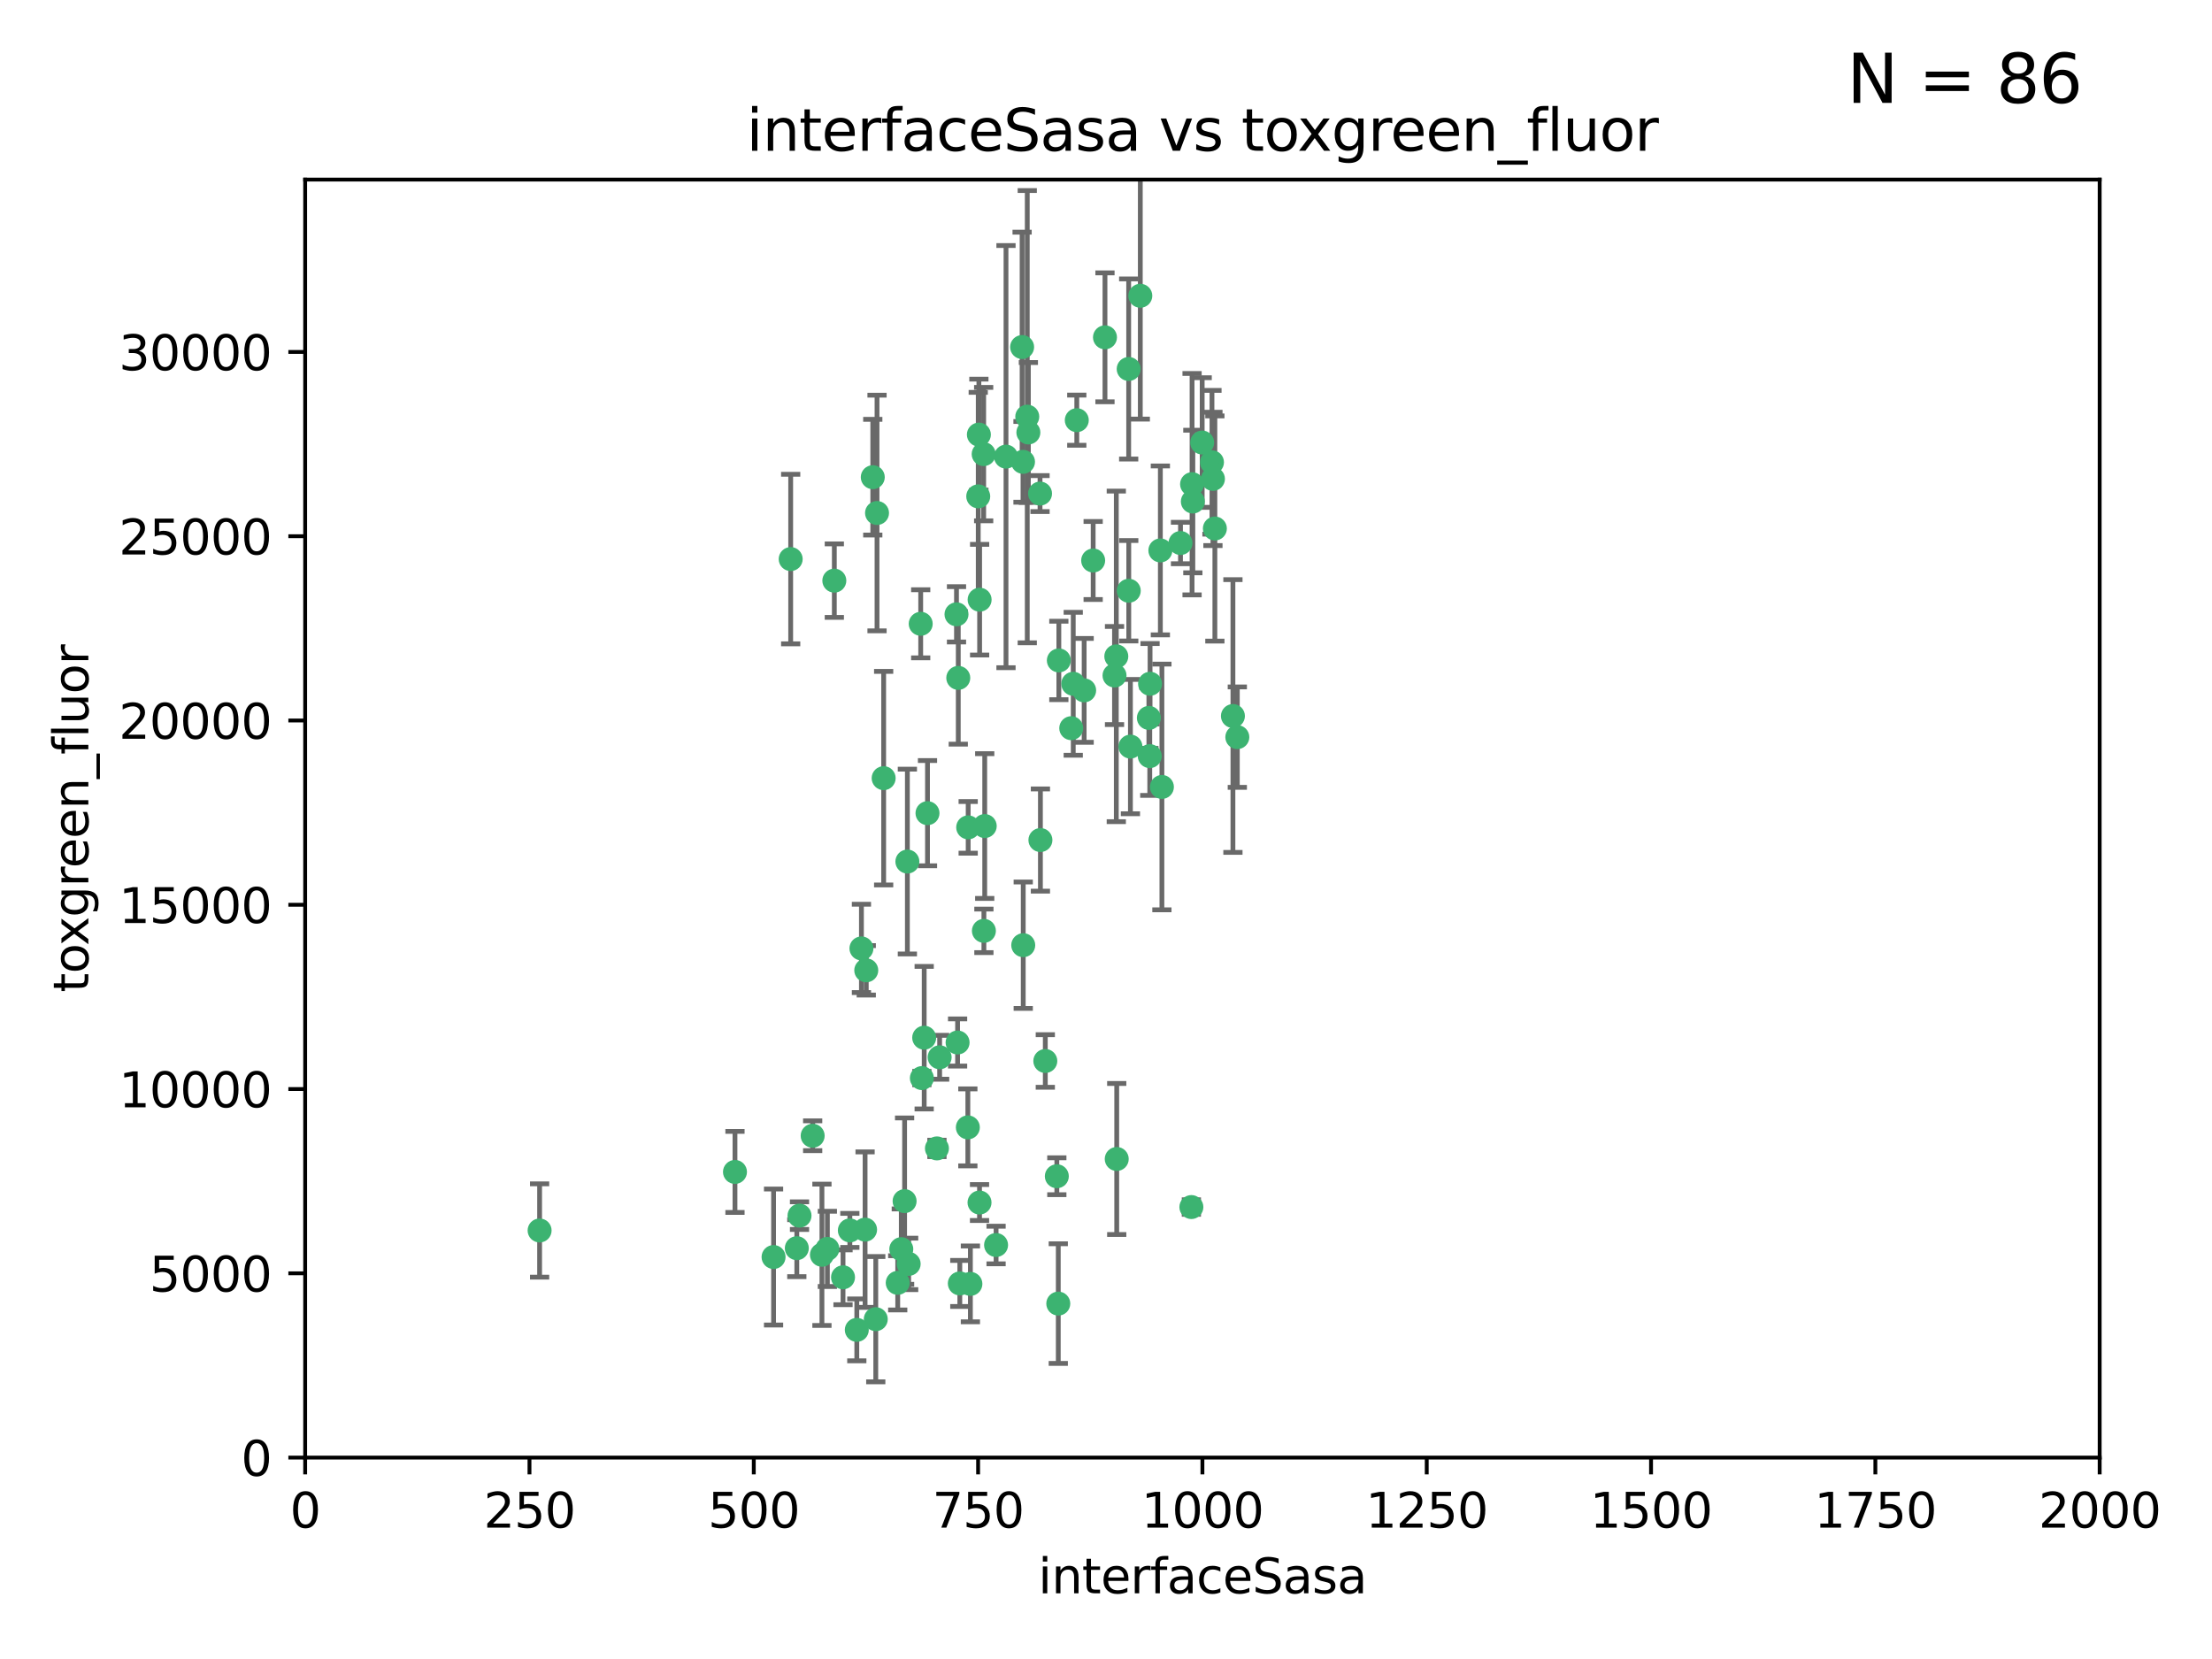 <?xml version="1.0" encoding="utf-8" standalone="no"?>
<!DOCTYPE svg PUBLIC "-//W3C//DTD SVG 1.1//EN"
  "http://www.w3.org/Graphics/SVG/1.1/DTD/svg11.dtd">
<svg xmlns:xlink="http://www.w3.org/1999/xlink" width="460.8pt" height="345.6pt" viewBox="0 0 460.8 345.6" xmlns="http://www.w3.org/2000/svg" version="1.1">
 <defs>
  <style type="text/css">*{stroke-linejoin: round; stroke-linecap: butt}</style>
 </defs>
 <g id="figure_1">
  <g id="patch_1">
   <path d="M 0 345.6 
L 460.8 345.6 
L 460.8 0 
L 0 0 
z
" style="fill: #ffffff"/>
  </g>
  <g id="axes_1">
   <g id="patch_2">
    <path d="M 63.571 303.64 
L 437.4 303.64 
L 437.4 37.411 
L 63.571 37.411 
z
" style="fill: #ffffff"/>
   </g>
   <g id="PathCollection_1">
    <defs>
     <path id="mb5ff6ccbdd" d="M 0 1.118 
C 0.297 1.118 0.581 1 0.791 0.791 
C 1 0.581 1.118 0.297 1.118 0 
C 1.118 -0.297 1 -0.581 0.791 -0.791 
C 0.581 -1 0.297 -1.118 0 -1.118 
C -0.297 -1.118 -0.581 -1 -0.791 -0.791 
C -1 -0.581 -1.118 -0.297 -1.118 0 
C -1.118 0.297 -1 0.581 -0.791 0.791 
C -0.581 1 -0.297 1.118 0 1.118 
z
" style="stroke: #3cb371"/>
    </defs>
    <g clip-path="url(#pcf1bb54af8)">
     <use xlink:href="#mb5ff6ccbdd" x="212.925" y="72.294" style="fill: #3cb371; stroke: #3cb371"/>
     <use xlink:href="#mb5ff6ccbdd" x="232.546" y="136.733" style="fill: #3cb371; stroke: #3cb371"/>
     <use xlink:href="#mb5ff6ccbdd" x="250.437" y="92.187" style="fill: #3cb371; stroke: #3cb371"/>
     <use xlink:href="#mb5ff6ccbdd" x="245.919" y="113.121" style="fill: #3cb371; stroke: #3cb371"/>
     <use xlink:href="#mb5ff6ccbdd" x="252.676" y="99.763" style="fill: #3cb371; stroke: #3cb371"/>
     <use xlink:href="#mb5ff6ccbdd" x="230.187" y="70.271" style="fill: #3cb371; stroke: #3cb371"/>
     <use xlink:href="#mb5ff6ccbdd" x="235.488" y="155.531" style="fill: #3cb371; stroke: #3cb371"/>
     <use xlink:href="#mb5ff6ccbdd" x="235.142" y="123.063" style="fill: #3cb371; stroke: #3cb371"/>
     <use xlink:href="#mb5ff6ccbdd" x="223.161" y="151.693" style="fill: #3cb371; stroke: #3cb371"/>
     <use xlink:href="#mb5ff6ccbdd" x="242.046" y="163.936" style="fill: #3cb371; stroke: #3cb371"/>
     <use xlink:href="#mb5ff6ccbdd" x="248.491" y="104.476" style="fill: #3cb371; stroke: #3cb371"/>
     <use xlink:href="#mb5ff6ccbdd" x="241.725" y="114.664" style="fill: #3cb371; stroke: #3cb371"/>
     <use xlink:href="#mb5ff6ccbdd" x="225.848" y="143.815" style="fill: #3cb371; stroke: #3cb371"/>
     <use xlink:href="#mb5ff6ccbdd" x="227.725" y="116.762" style="fill: #3cb371; stroke: #3cb371"/>
     <use xlink:href="#mb5ff6ccbdd" x="235.125" y="76.865" style="fill: #3cb371; stroke: #3cb371"/>
     <use xlink:href="#mb5ff6ccbdd" x="214.228" y="90.091" style="fill: #3cb371; stroke: #3cb371"/>
     <use xlink:href="#mb5ff6ccbdd" x="237.546" y="61.614" style="fill: #3cb371; stroke: #3cb371"/>
     <use xlink:href="#mb5ff6ccbdd" x="257.757" y="153.559" style="fill: #3cb371; stroke: #3cb371"/>
     <use xlink:href="#mb5ff6ccbdd" x="216.658" y="102.821" style="fill: #3cb371; stroke: #3cb371"/>
     <use xlink:href="#mb5ff6ccbdd" x="204.916" y="94.6" style="fill: #3cb371; stroke: #3cb371"/>
     <use xlink:href="#mb5ff6ccbdd" x="256.841" y="149.16" style="fill: #3cb371; stroke: #3cb371"/>
     <use xlink:href="#mb5ff6ccbdd" x="199.256" y="127.973" style="fill: #3cb371; stroke: #3cb371"/>
     <use xlink:href="#mb5ff6ccbdd" x="213.159" y="196.901" style="fill: #3cb371; stroke: #3cb371"/>
     <use xlink:href="#mb5ff6ccbdd" x="220.577" y="137.58" style="fill: #3cb371; stroke: #3cb371"/>
     <use xlink:href="#mb5ff6ccbdd" x="223.577" y="142.442" style="fill: #3cb371; stroke: #3cb371"/>
     <use xlink:href="#mb5ff6ccbdd" x="203.92" y="90.534" style="fill: #3cb371; stroke: #3cb371"/>
     <use xlink:href="#mb5ff6ccbdd" x="181.815" y="99.407" style="fill: #3cb371; stroke: #3cb371"/>
     <use xlink:href="#mb5ff6ccbdd" x="239.332" y="149.553" style="fill: #3cb371; stroke: #3cb371"/>
     <use xlink:href="#mb5ff6ccbdd" x="204.073" y="124.926" style="fill: #3cb371; stroke: #3cb371"/>
     <use xlink:href="#mb5ff6ccbdd" x="248.329" y="100.862" style="fill: #3cb371; stroke: #3cb371"/>
     <use xlink:href="#mb5ff6ccbdd" x="182.701" y="106.867" style="fill: #3cb371; stroke: #3cb371"/>
     <use xlink:href="#mb5ff6ccbdd" x="253.08" y="110.098" style="fill: #3cb371; stroke: #3cb371"/>
     <use xlink:href="#mb5ff6ccbdd" x="239.579" y="142.44" style="fill: #3cb371; stroke: #3cb371"/>
     <use xlink:href="#mb5ff6ccbdd" x="213.998" y="86.8" style="fill: #3cb371; stroke: #3cb371"/>
     <use xlink:href="#mb5ff6ccbdd" x="232.635" y="241.437" style="fill: #3cb371; stroke: #3cb371"/>
     <use xlink:href="#mb5ff6ccbdd" x="252.476" y="96.298" style="fill: #3cb371; stroke: #3cb371"/>
     <use xlink:href="#mb5ff6ccbdd" x="203.785" y="103.401" style="fill: #3cb371; stroke: #3cb371"/>
     <use xlink:href="#mb5ff6ccbdd" x="209.568" y="95.121" style="fill: #3cb371; stroke: #3cb371"/>
     <use xlink:href="#mb5ff6ccbdd" x="248.185" y="251.452" style="fill: #3cb371; stroke: #3cb371"/>
     <use xlink:href="#mb5ff6ccbdd" x="220.157" y="245.034" style="fill: #3cb371; stroke: #3cb371"/>
     <use xlink:href="#mb5ff6ccbdd" x="213.11" y="96.211" style="fill: #3cb371; stroke: #3cb371"/>
     <use xlink:href="#mb5ff6ccbdd" x="180.458" y="202.138" style="fill: #3cb371; stroke: #3cb371"/>
     <use xlink:href="#mb5ff6ccbdd" x="199.626" y="141.216" style="fill: #3cb371; stroke: #3cb371"/>
     <use xlink:href="#mb5ff6ccbdd" x="189.023" y="179.478" style="fill: #3cb371; stroke: #3cb371"/>
     <use xlink:href="#mb5ff6ccbdd" x="193.215" y="169.397" style="fill: #3cb371; stroke: #3cb371"/>
     <use xlink:href="#mb5ff6ccbdd" x="224.314" y="87.531" style="fill: #3cb371; stroke: #3cb371"/>
     <use xlink:href="#mb5ff6ccbdd" x="239.516" y="157.513" style="fill: #3cb371; stroke: #3cb371"/>
     <use xlink:href="#mb5ff6ccbdd" x="204.964" y="193.912" style="fill: #3cb371; stroke: #3cb371"/>
     <use xlink:href="#mb5ff6ccbdd" x="164.714" y="116.464" style="fill: #3cb371; stroke: #3cb371"/>
     <use xlink:href="#mb5ff6ccbdd" x="216.738" y="174.998" style="fill: #3cb371; stroke: #3cb371"/>
     <use xlink:href="#mb5ff6ccbdd" x="205.136" y="172.082" style="fill: #3cb371; stroke: #3cb371"/>
     <use xlink:href="#mb5ff6ccbdd" x="201.621" y="234.855" style="fill: #3cb371; stroke: #3cb371"/>
     <use xlink:href="#mb5ff6ccbdd" x="161.148" y="261.86" style="fill: #3cb371; stroke: #3cb371"/>
     <use xlink:href="#mb5ff6ccbdd" x="201.69" y="172.356" style="fill: #3cb371; stroke: #3cb371"/>
     <use xlink:href="#mb5ff6ccbdd" x="199.948" y="267.365" style="fill: #3cb371; stroke: #3cb371"/>
     <use xlink:href="#mb5ff6ccbdd" x="191.8" y="129.947" style="fill: #3cb371; stroke: #3cb371"/>
     <use xlink:href="#mb5ff6ccbdd" x="192.525" y="216.17" style="fill: #3cb371; stroke: #3cb371"/>
     <use xlink:href="#mb5ff6ccbdd" x="184.082" y="162.105" style="fill: #3cb371; stroke: #3cb371"/>
     <use xlink:href="#mb5ff6ccbdd" x="207.501" y="259.36" style="fill: #3cb371; stroke: #3cb371"/>
     <use xlink:href="#mb5ff6ccbdd" x="187.755" y="260.221" style="fill: #3cb371; stroke: #3cb371"/>
     <use xlink:href="#mb5ff6ccbdd" x="172.357" y="260.163" style="fill: #3cb371; stroke: #3cb371"/>
     <use xlink:href="#mb5ff6ccbdd" x="165.991" y="260.019" style="fill: #3cb371; stroke: #3cb371"/>
     <use xlink:href="#mb5ff6ccbdd" x="232.174" y="140.722" style="fill: #3cb371; stroke: #3cb371"/>
     <use xlink:href="#mb5ff6ccbdd" x="179.453" y="197.571" style="fill: #3cb371; stroke: #3cb371"/>
     <use xlink:href="#mb5ff6ccbdd" x="175.617" y="266.086" style="fill: #3cb371; stroke: #3cb371"/>
     <use xlink:href="#mb5ff6ccbdd" x="192.041" y="224.585" style="fill: #3cb371; stroke: #3cb371"/>
     <use xlink:href="#mb5ff6ccbdd" x="202.15" y="267.457" style="fill: #3cb371; stroke: #3cb371"/>
     <use xlink:href="#mb5ff6ccbdd" x="112.41" y="256.331" style="fill: #3cb371; stroke: #3cb371"/>
     <use xlink:href="#mb5ff6ccbdd" x="178.488" y="277.035" style="fill: #3cb371; stroke: #3cb371"/>
     <use xlink:href="#mb5ff6ccbdd" x="188.445" y="250.216" style="fill: #3cb371; stroke: #3cb371"/>
     <use xlink:href="#mb5ff6ccbdd" x="217.757" y="221.023" style="fill: #3cb371; stroke: #3cb371"/>
     <use xlink:href="#mb5ff6ccbdd" x="169.294" y="236.599" style="fill: #3cb371; stroke: #3cb371"/>
     <use xlink:href="#mb5ff6ccbdd" x="220.46" y="271.563" style="fill: #3cb371; stroke: #3cb371"/>
     <use xlink:href="#mb5ff6ccbdd" x="173.806" y="120.958" style="fill: #3cb371; stroke: #3cb371"/>
     <use xlink:href="#mb5ff6ccbdd" x="166.554" y="253.241" style="fill: #3cb371; stroke: #3cb371"/>
     <use xlink:href="#mb5ff6ccbdd" x="195.181" y="239.234" style="fill: #3cb371; stroke: #3cb371"/>
     <use xlink:href="#mb5ff6ccbdd" x="204.052" y="250.509" style="fill: #3cb371; stroke: #3cb371"/>
     <use xlink:href="#mb5ff6ccbdd" x="187.013" y="267.238" style="fill: #3cb371; stroke: #3cb371"/>
     <use xlink:href="#mb5ff6ccbdd" x="195.744" y="220.252" style="fill: #3cb371; stroke: #3cb371"/>
     <use xlink:href="#mb5ff6ccbdd" x="189.29" y="263.294" style="fill: #3cb371; stroke: #3cb371"/>
     <use xlink:href="#mb5ff6ccbdd" x="180.213" y="256.155" style="fill: #3cb371; stroke: #3cb371"/>
     <use xlink:href="#mb5ff6ccbdd" x="182.439" y="274.808" style="fill: #3cb371; stroke: #3cb371"/>
     <use xlink:href="#mb5ff6ccbdd" x="171.225" y="261.393" style="fill: #3cb371; stroke: #3cb371"/>
     <use xlink:href="#mb5ff6ccbdd" x="177.039" y="256.316" style="fill: #3cb371; stroke: #3cb371"/>
     <use xlink:href="#mb5ff6ccbdd" x="199.484" y="217.17" style="fill: #3cb371; stroke: #3cb371"/>
     <use xlink:href="#mb5ff6ccbdd" x="153.109" y="244.135" style="fill: #3cb371; stroke: #3cb371"/>
    </g>
   </g>
   <g id="matplotlib.axis_1">
    <g id="xtick_1">
     <g id="line2d_1">
      <defs>
       <path id="me3497995bd" d="M 0 0 
L 0 3.5 
" style="stroke: #000000; stroke-width: 0.8"/>
      </defs>
      <g>
       <use xlink:href="#me3497995bd" x="63.571" y="303.64" style="stroke: #000000; stroke-width: 0.8"/>
      </g>
     </g>
     <g id="text_1">
      <!-- 0 -->
      <g transform="translate(60.39 318.238)scale(0.1 -0.1)">
       <defs>
        <path id="DejaVuSans-30" d="M 2034 4250 
Q 1547 4250 1301 3770 
Q 1056 3291 1056 2328 
Q 1056 1369 1301 889 
Q 1547 409 2034 409 
Q 2525 409 2770 889 
Q 3016 1369 3016 2328 
Q 3016 3291 2770 3770 
Q 2525 4250 2034 4250 
z
M 2034 4750 
Q 2819 4750 3233 4129 
Q 3647 3509 3647 2328 
Q 3647 1150 3233 529 
Q 2819 -91 2034 -91 
Q 1250 -91 836 529 
Q 422 1150 422 2328 
Q 422 3509 836 4129 
Q 1250 4750 2034 4750 
z
" transform="scale(0.016)"/>
       </defs>
       <use xlink:href="#DejaVuSans-30"/>
      </g>
     </g>
    </g>
    <g id="xtick_2">
     <g id="line2d_2">
      <g>
       <use xlink:href="#me3497995bd" x="110.3" y="303.64" style="stroke: #000000; stroke-width: 0.8"/>
      </g>
     </g>
     <g id="text_2">
      <!-- 250 -->
      <g transform="translate(100.756 318.238)scale(0.1 -0.1)">
       <defs>
        <path id="DejaVuSans-32" d="M 1228 531 
L 3431 531 
L 3431 0 
L 469 0 
L 469 531 
Q 828 903 1448 1529 
Q 2069 2156 2228 2338 
Q 2531 2678 2651 2914 
Q 2772 3150 2772 3378 
Q 2772 3750 2511 3984 
Q 2250 4219 1831 4219 
Q 1534 4219 1204 4116 
Q 875 4013 500 3803 
L 500 4441 
Q 881 4594 1212 4672 
Q 1544 4750 1819 4750 
Q 2544 4750 2975 4387 
Q 3406 4025 3406 3419 
Q 3406 3131 3298 2873 
Q 3191 2616 2906 2266 
Q 2828 2175 2409 1742 
Q 1991 1309 1228 531 
z
" transform="scale(0.016)"/>
        <path id="DejaVuSans-35" d="M 691 4666 
L 3169 4666 
L 3169 4134 
L 1269 4134 
L 1269 2991 
Q 1406 3038 1543 3061 
Q 1681 3084 1819 3084 
Q 2600 3084 3056 2656 
Q 3513 2228 3513 1497 
Q 3513 744 3044 326 
Q 2575 -91 1722 -91 
Q 1428 -91 1123 -41 
Q 819 9 494 109 
L 494 744 
Q 775 591 1075 516 
Q 1375 441 1709 441 
Q 2250 441 2565 725 
Q 2881 1009 2881 1497 
Q 2881 1984 2565 2268 
Q 2250 2553 1709 2553 
Q 1456 2553 1204 2497 
Q 953 2441 691 2322 
L 691 4666 
z
" transform="scale(0.016)"/>
       </defs>
       <use xlink:href="#DejaVuSans-32"/>
       <use xlink:href="#DejaVuSans-35" x="63.623"/>
       <use xlink:href="#DejaVuSans-30" x="127.246"/>
      </g>
     </g>
    </g>
    <g id="xtick_3">
     <g id="line2d_3">
      <g>
       <use xlink:href="#me3497995bd" x="157.028" y="303.64" style="stroke: #000000; stroke-width: 0.8"/>
      </g>
     </g>
     <g id="text_3">
      <!-- 500 -->
      <g transform="translate(147.485 318.238)scale(0.1 -0.1)">
       <use xlink:href="#DejaVuSans-35"/>
       <use xlink:href="#DejaVuSans-30" x="63.623"/>
       <use xlink:href="#DejaVuSans-30" x="127.246"/>
      </g>
     </g>
    </g>
    <g id="xtick_4">
     <g id="line2d_4">
      <g>
       <use xlink:href="#me3497995bd" x="203.757" y="303.64" style="stroke: #000000; stroke-width: 0.8"/>
      </g>
     </g>
     <g id="text_4">
      <!-- 750 -->
      <g transform="translate(194.213 318.238)scale(0.1 -0.1)">
       <defs>
        <path id="DejaVuSans-37" d="M 525 4666 
L 3525 4666 
L 3525 4397 
L 1831 0 
L 1172 0 
L 2766 4134 
L 525 4134 
L 525 4666 
z
" transform="scale(0.016)"/>
       </defs>
       <use xlink:href="#DejaVuSans-37"/>
       <use xlink:href="#DejaVuSans-35" x="63.623"/>
       <use xlink:href="#DejaVuSans-30" x="127.246"/>
      </g>
     </g>
    </g>
    <g id="xtick_5">
     <g id="line2d_5">
      <g>
       <use xlink:href="#me3497995bd" x="250.486" y="303.64" style="stroke: #000000; stroke-width: 0.8"/>
      </g>
     </g>
     <g id="text_5">
      <!-- 1000 -->
      <g transform="translate(237.761 318.238)scale(0.1 -0.1)">
       <defs>
        <path id="DejaVuSans-31" d="M 794 531 
L 1825 531 
L 1825 4091 
L 703 3866 
L 703 4441 
L 1819 4666 
L 2450 4666 
L 2450 531 
L 3481 531 
L 3481 0 
L 794 0 
L 794 531 
z
" transform="scale(0.016)"/>
       </defs>
       <use xlink:href="#DejaVuSans-31"/>
       <use xlink:href="#DejaVuSans-30" x="63.623"/>
       <use xlink:href="#DejaVuSans-30" x="127.246"/>
       <use xlink:href="#DejaVuSans-30" x="190.869"/>
      </g>
     </g>
    </g>
    <g id="xtick_6">
     <g id="line2d_6">
      <g>
       <use xlink:href="#me3497995bd" x="297.214" y="303.64" style="stroke: #000000; stroke-width: 0.8"/>
      </g>
     </g>
     <g id="text_6">
      <!-- 1250 -->
      <g transform="translate(284.489 318.238)scale(0.1 -0.1)">
       <use xlink:href="#DejaVuSans-31"/>
       <use xlink:href="#DejaVuSans-32" x="63.623"/>
       <use xlink:href="#DejaVuSans-35" x="127.246"/>
       <use xlink:href="#DejaVuSans-30" x="190.869"/>
      </g>
     </g>
    </g>
    <g id="xtick_7">
     <g id="line2d_7">
      <g>
       <use xlink:href="#me3497995bd" x="343.943" y="303.64" style="stroke: #000000; stroke-width: 0.8"/>
      </g>
     </g>
     <g id="text_7">
      <!-- 1500 -->
      <g transform="translate(331.218 318.238)scale(0.1 -0.1)">
       <use xlink:href="#DejaVuSans-31"/>
       <use xlink:href="#DejaVuSans-35" x="63.623"/>
       <use xlink:href="#DejaVuSans-30" x="127.246"/>
       <use xlink:href="#DejaVuSans-30" x="190.869"/>
      </g>
     </g>
    </g>
    <g id="xtick_8">
     <g id="line2d_8">
      <g>
       <use xlink:href="#me3497995bd" x="390.671" y="303.64" style="stroke: #000000; stroke-width: 0.8"/>
      </g>
     </g>
     <g id="text_8">
      <!-- 1750 -->
      <g transform="translate(377.946 318.238)scale(0.1 -0.1)">
       <use xlink:href="#DejaVuSans-31"/>
       <use xlink:href="#DejaVuSans-37" x="63.623"/>
       <use xlink:href="#DejaVuSans-35" x="127.246"/>
       <use xlink:href="#DejaVuSans-30" x="190.869"/>
      </g>
     </g>
    </g>
    <g id="xtick_9">
     <g id="line2d_9">
      <g>
       <use xlink:href="#me3497995bd" x="437.4" y="303.64" style="stroke: #000000; stroke-width: 0.8"/>
      </g>
     </g>
     <g id="text_9">
      <!-- 2000 -->
      <g transform="translate(424.675 318.238)scale(0.1 -0.1)">
       <use xlink:href="#DejaVuSans-32"/>
       <use xlink:href="#DejaVuSans-30" x="63.623"/>
       <use xlink:href="#DejaVuSans-30" x="127.246"/>
       <use xlink:href="#DejaVuSans-30" x="190.869"/>
      </g>
     </g>
    </g>
    <g id="text_10">
     <!-- interfaceSasa -->
     <g transform="translate(216.279 331.917)scale(0.1 -0.1)">
      <defs>
       <path id="DejaVuSans-69" d="M 603 3500 
L 1178 3500 
L 1178 0 
L 603 0 
L 603 3500 
z
M 603 4863 
L 1178 4863 
L 1178 4134 
L 603 4134 
L 603 4863 
z
" transform="scale(0.016)"/>
       <path id="DejaVuSans-6e" d="M 3513 2113 
L 3513 0 
L 2938 0 
L 2938 2094 
Q 2938 2591 2744 2837 
Q 2550 3084 2163 3084 
Q 1697 3084 1428 2787 
Q 1159 2491 1159 1978 
L 1159 0 
L 581 0 
L 581 3500 
L 1159 3500 
L 1159 2956 
Q 1366 3272 1645 3428 
Q 1925 3584 2291 3584 
Q 2894 3584 3203 3211 
Q 3513 2838 3513 2113 
z
" transform="scale(0.016)"/>
       <path id="DejaVuSans-74" d="M 1172 4494 
L 1172 3500 
L 2356 3500 
L 2356 3053 
L 1172 3053 
L 1172 1153 
Q 1172 725 1289 603 
Q 1406 481 1766 481 
L 2356 481 
L 2356 0 
L 1766 0 
Q 1100 0 847 248 
Q 594 497 594 1153 
L 594 3053 
L 172 3053 
L 172 3500 
L 594 3500 
L 594 4494 
L 1172 4494 
z
" transform="scale(0.016)"/>
       <path id="DejaVuSans-65" d="M 3597 1894 
L 3597 1613 
L 953 1613 
Q 991 1019 1311 708 
Q 1631 397 2203 397 
Q 2534 397 2845 478 
Q 3156 559 3463 722 
L 3463 178 
Q 3153 47 2828 -22 
Q 2503 -91 2169 -91 
Q 1331 -91 842 396 
Q 353 884 353 1716 
Q 353 2575 817 3079 
Q 1281 3584 2069 3584 
Q 2775 3584 3186 3129 
Q 3597 2675 3597 1894 
z
M 3022 2063 
Q 3016 2534 2758 2815 
Q 2500 3097 2075 3097 
Q 1594 3097 1305 2825 
Q 1016 2553 972 2059 
L 3022 2063 
z
" transform="scale(0.016)"/>
       <path id="DejaVuSans-72" d="M 2631 2963 
Q 2534 3019 2420 3045 
Q 2306 3072 2169 3072 
Q 1681 3072 1420 2755 
Q 1159 2438 1159 1844 
L 1159 0 
L 581 0 
L 581 3500 
L 1159 3500 
L 1159 2956 
Q 1341 3275 1631 3429 
Q 1922 3584 2338 3584 
Q 2397 3584 2469 3576 
Q 2541 3569 2628 3553 
L 2631 2963 
z
" transform="scale(0.016)"/>
       <path id="DejaVuSans-66" d="M 2375 4863 
L 2375 4384 
L 1825 4384 
Q 1516 4384 1395 4259 
Q 1275 4134 1275 3809 
L 1275 3500 
L 2222 3500 
L 2222 3053 
L 1275 3053 
L 1275 0 
L 697 0 
L 697 3053 
L 147 3053 
L 147 3500 
L 697 3500 
L 697 3744 
Q 697 4328 969 4595 
Q 1241 4863 1831 4863 
L 2375 4863 
z
" transform="scale(0.016)"/>
       <path id="DejaVuSans-61" d="M 2194 1759 
Q 1497 1759 1228 1600 
Q 959 1441 959 1056 
Q 959 750 1161 570 
Q 1363 391 1709 391 
Q 2188 391 2477 730 
Q 2766 1069 2766 1631 
L 2766 1759 
L 2194 1759 
z
M 3341 1997 
L 3341 0 
L 2766 0 
L 2766 531 
Q 2569 213 2275 61 
Q 1981 -91 1556 -91 
Q 1019 -91 701 211 
Q 384 513 384 1019 
Q 384 1609 779 1909 
Q 1175 2209 1959 2209 
L 2766 2209 
L 2766 2266 
Q 2766 2663 2505 2880 
Q 2244 3097 1772 3097 
Q 1472 3097 1187 3025 
Q 903 2953 641 2809 
L 641 3341 
Q 956 3463 1253 3523 
Q 1550 3584 1831 3584 
Q 2591 3584 2966 3190 
Q 3341 2797 3341 1997 
z
" transform="scale(0.016)"/>
       <path id="DejaVuSans-63" d="M 3122 3366 
L 3122 2828 
Q 2878 2963 2633 3030 
Q 2388 3097 2138 3097 
Q 1578 3097 1268 2742 
Q 959 2388 959 1747 
Q 959 1106 1268 751 
Q 1578 397 2138 397 
Q 2388 397 2633 464 
Q 2878 531 3122 666 
L 3122 134 
Q 2881 22 2623 -34 
Q 2366 -91 2075 -91 
Q 1284 -91 818 406 
Q 353 903 353 1747 
Q 353 2603 823 3093 
Q 1294 3584 2113 3584 
Q 2378 3584 2631 3529 
Q 2884 3475 3122 3366 
z
" transform="scale(0.016)"/>
       <path id="DejaVuSans-53" d="M 3425 4513 
L 3425 3897 
Q 3066 4069 2747 4153 
Q 2428 4238 2131 4238 
Q 1616 4238 1336 4038 
Q 1056 3838 1056 3469 
Q 1056 3159 1242 3001 
Q 1428 2844 1947 2747 
L 2328 2669 
Q 3034 2534 3370 2195 
Q 3706 1856 3706 1288 
Q 3706 609 3251 259 
Q 2797 -91 1919 -91 
Q 1588 -91 1214 -16 
Q 841 59 441 206 
L 441 856 
Q 825 641 1194 531 
Q 1563 422 1919 422 
Q 2459 422 2753 634 
Q 3047 847 3047 1241 
Q 3047 1584 2836 1778 
Q 2625 1972 2144 2069 
L 1759 2144 
Q 1053 2284 737 2584 
Q 422 2884 422 3419 
Q 422 4038 858 4394 
Q 1294 4750 2059 4750 
Q 2388 4750 2728 4690 
Q 3069 4631 3425 4513 
z
" transform="scale(0.016)"/>
       <path id="DejaVuSans-73" d="M 2834 3397 
L 2834 2853 
Q 2591 2978 2328 3040 
Q 2066 3103 1784 3103 
Q 1356 3103 1142 2972 
Q 928 2841 928 2578 
Q 928 2378 1081 2264 
Q 1234 2150 1697 2047 
L 1894 2003 
Q 2506 1872 2764 1633 
Q 3022 1394 3022 966 
Q 3022 478 2636 193 
Q 2250 -91 1575 -91 
Q 1294 -91 989 -36 
Q 684 19 347 128 
L 347 722 
Q 666 556 975 473 
Q 1284 391 1588 391 
Q 1994 391 2212 530 
Q 2431 669 2431 922 
Q 2431 1156 2273 1281 
Q 2116 1406 1581 1522 
L 1381 1569 
Q 847 1681 609 1914 
Q 372 2147 372 2553 
Q 372 3047 722 3315 
Q 1072 3584 1716 3584 
Q 2034 3584 2315 3537 
Q 2597 3491 2834 3397 
z
" transform="scale(0.016)"/>
      </defs>
      <use xlink:href="#DejaVuSans-69"/>
      <use xlink:href="#DejaVuSans-6e" x="27.783"/>
      <use xlink:href="#DejaVuSans-74" x="91.162"/>
      <use xlink:href="#DejaVuSans-65" x="130.371"/>
      <use xlink:href="#DejaVuSans-72" x="191.895"/>
      <use xlink:href="#DejaVuSans-66" x="233.008"/>
      <use xlink:href="#DejaVuSans-61" x="268.213"/>
      <use xlink:href="#DejaVuSans-63" x="329.492"/>
      <use xlink:href="#DejaVuSans-65" x="384.473"/>
      <use xlink:href="#DejaVuSans-53" x="445.996"/>
      <use xlink:href="#DejaVuSans-61" x="509.473"/>
      <use xlink:href="#DejaVuSans-73" x="570.752"/>
      <use xlink:href="#DejaVuSans-61" x="622.852"/>
     </g>
    </g>
   </g>
   <g id="matplotlib.axis_2">
    <g id="ytick_1">
     <g id="line2d_10">
      <defs>
       <path id="ma8a33626bb" d="M 0 0 
L -3.5 0 
" style="stroke: #000000; stroke-width: 0.8"/>
      </defs>
      <g>
       <use xlink:href="#ma8a33626bb" x="63.571" y="303.64" style="stroke: #000000; stroke-width: 0.8"/>
      </g>
     </g>
     <g id="text_11">
      <!-- 0 -->
      <g transform="translate(50.209 307.439)scale(0.1 -0.1)">
       <use xlink:href="#DejaVuSans-30"/>
      </g>
     </g>
    </g>
    <g id="ytick_2">
     <g id="line2d_11">
      <g>
       <use xlink:href="#ma8a33626bb" x="63.571" y="265.253" style="stroke: #000000; stroke-width: 0.8"/>
      </g>
     </g>
     <g id="text_12">
      <!-- 5000 -->
      <g transform="translate(31.121 269.052)scale(0.1 -0.1)">
       <use xlink:href="#DejaVuSans-35"/>
       <use xlink:href="#DejaVuSans-30" x="63.623"/>
       <use xlink:href="#DejaVuSans-30" x="127.246"/>
       <use xlink:href="#DejaVuSans-30" x="190.869"/>
      </g>
     </g>
    </g>
    <g id="ytick_3">
     <g id="line2d_12">
      <g>
       <use xlink:href="#ma8a33626bb" x="63.571" y="226.866" style="stroke: #000000; stroke-width: 0.8"/>
      </g>
     </g>
     <g id="text_13">
      <!-- 10000 -->
      <g transform="translate(24.759 230.665)scale(0.1 -0.1)">
       <use xlink:href="#DejaVuSans-31"/>
       <use xlink:href="#DejaVuSans-30" x="63.623"/>
       <use xlink:href="#DejaVuSans-30" x="127.246"/>
       <use xlink:href="#DejaVuSans-30" x="190.869"/>
       <use xlink:href="#DejaVuSans-30" x="254.492"/>
      </g>
     </g>
    </g>
    <g id="ytick_4">
     <g id="line2d_13">
      <g>
       <use xlink:href="#ma8a33626bb" x="63.571" y="188.479" style="stroke: #000000; stroke-width: 0.8"/>
      </g>
     </g>
     <g id="text_14">
      <!-- 15000 -->
      <g transform="translate(24.759 192.278)scale(0.1 -0.1)">
       <use xlink:href="#DejaVuSans-31"/>
       <use xlink:href="#DejaVuSans-35" x="63.623"/>
       <use xlink:href="#DejaVuSans-30" x="127.246"/>
       <use xlink:href="#DejaVuSans-30" x="190.869"/>
       <use xlink:href="#DejaVuSans-30" x="254.492"/>
      </g>
     </g>
    </g>
    <g id="ytick_5">
     <g id="line2d_14">
      <g>
       <use xlink:href="#ma8a33626bb" x="63.571" y="150.092" style="stroke: #000000; stroke-width: 0.8"/>
      </g>
     </g>
     <g id="text_15">
      <!-- 20000 -->
      <g transform="translate(24.759 153.891)scale(0.1 -0.1)">
       <use xlink:href="#DejaVuSans-32"/>
       <use xlink:href="#DejaVuSans-30" x="63.623"/>
       <use xlink:href="#DejaVuSans-30" x="127.246"/>
       <use xlink:href="#DejaVuSans-30" x="190.869"/>
       <use xlink:href="#DejaVuSans-30" x="254.492"/>
      </g>
     </g>
    </g>
    <g id="ytick_6">
     <g id="line2d_15">
      <g>
       <use xlink:href="#ma8a33626bb" x="63.571" y="111.705" style="stroke: #000000; stroke-width: 0.8"/>
      </g>
     </g>
     <g id="text_16">
      <!-- 25000 -->
      <g transform="translate(24.759 115.504)scale(0.1 -0.1)">
       <use xlink:href="#DejaVuSans-32"/>
       <use xlink:href="#DejaVuSans-35" x="63.623"/>
       <use xlink:href="#DejaVuSans-30" x="127.246"/>
       <use xlink:href="#DejaVuSans-30" x="190.869"/>
       <use xlink:href="#DejaVuSans-30" x="254.492"/>
      </g>
     </g>
    </g>
    <g id="ytick_7">
     <g id="line2d_16">
      <g>
       <use xlink:href="#ma8a33626bb" x="63.571" y="73.317" style="stroke: #000000; stroke-width: 0.8"/>
      </g>
     </g>
     <g id="text_17">
      <!-- 30000 -->
      <g transform="translate(24.759 77.117)scale(0.1 -0.1)">
       <defs>
        <path id="DejaVuSans-33" d="M 2597 2516 
Q 3050 2419 3304 2112 
Q 3559 1806 3559 1356 
Q 3559 666 3084 287 
Q 2609 -91 1734 -91 
Q 1441 -91 1130 -33 
Q 819 25 488 141 
L 488 750 
Q 750 597 1062 519 
Q 1375 441 1716 441 
Q 2309 441 2620 675 
Q 2931 909 2931 1356 
Q 2931 1769 2642 2001 
Q 2353 2234 1838 2234 
L 1294 2234 
L 1294 2753 
L 1863 2753 
Q 2328 2753 2575 2939 
Q 2822 3125 2822 3475 
Q 2822 3834 2567 4026 
Q 2313 4219 1838 4219 
Q 1578 4219 1281 4162 
Q 984 4106 628 3988 
L 628 4550 
Q 988 4650 1302 4700 
Q 1616 4750 1894 4750 
Q 2613 4750 3031 4423 
Q 3450 4097 3450 3541 
Q 3450 3153 3228 2886 
Q 3006 2619 2597 2516 
z
" transform="scale(0.016)"/>
       </defs>
       <use xlink:href="#DejaVuSans-33"/>
       <use xlink:href="#DejaVuSans-30" x="63.623"/>
       <use xlink:href="#DejaVuSans-30" x="127.246"/>
       <use xlink:href="#DejaVuSans-30" x="190.869"/>
       <use xlink:href="#DejaVuSans-30" x="254.492"/>
      </g>
     </g>
    </g>
    <g id="text_18">
     <!-- toxgreen_fluor -->
     <g transform="translate(18.401 206.72)rotate(-90)scale(0.1 -0.1)">
      <defs>
       <path id="DejaVuSans-6f" d="M 1959 3097 
Q 1497 3097 1228 2736 
Q 959 2375 959 1747 
Q 959 1119 1226 758 
Q 1494 397 1959 397 
Q 2419 397 2687 759 
Q 2956 1122 2956 1747 
Q 2956 2369 2687 2733 
Q 2419 3097 1959 3097 
z
M 1959 3584 
Q 2709 3584 3137 3096 
Q 3566 2609 3566 1747 
Q 3566 888 3137 398 
Q 2709 -91 1959 -91 
Q 1206 -91 779 398 
Q 353 888 353 1747 
Q 353 2609 779 3096 
Q 1206 3584 1959 3584 
z
" transform="scale(0.016)"/>
       <path id="DejaVuSans-78" d="M 3513 3500 
L 2247 1797 
L 3578 0 
L 2900 0 
L 1881 1375 
L 863 0 
L 184 0 
L 1544 1831 
L 300 3500 
L 978 3500 
L 1906 2253 
L 2834 3500 
L 3513 3500 
z
" transform="scale(0.016)"/>
       <path id="DejaVuSans-67" d="M 2906 1791 
Q 2906 2416 2648 2759 
Q 2391 3103 1925 3103 
Q 1463 3103 1205 2759 
Q 947 2416 947 1791 
Q 947 1169 1205 825 
Q 1463 481 1925 481 
Q 2391 481 2648 825 
Q 2906 1169 2906 1791 
z
M 3481 434 
Q 3481 -459 3084 -895 
Q 2688 -1331 1869 -1331 
Q 1566 -1331 1297 -1286 
Q 1028 -1241 775 -1147 
L 775 -588 
Q 1028 -725 1275 -790 
Q 1522 -856 1778 -856 
Q 2344 -856 2625 -561 
Q 2906 -266 2906 331 
L 2906 616 
Q 2728 306 2450 153 
Q 2172 0 1784 0 
Q 1141 0 747 490 
Q 353 981 353 1791 
Q 353 2603 747 3093 
Q 1141 3584 1784 3584 
Q 2172 3584 2450 3431 
Q 2728 3278 2906 2969 
L 2906 3500 
L 3481 3500 
L 3481 434 
z
" transform="scale(0.016)"/>
       <path id="DejaVuSans-5f" d="M 3263 -1063 
L 3263 -1509 
L -63 -1509 
L -63 -1063 
L 3263 -1063 
z
" transform="scale(0.016)"/>
       <path id="DejaVuSans-6c" d="M 603 4863 
L 1178 4863 
L 1178 0 
L 603 0 
L 603 4863 
z
" transform="scale(0.016)"/>
       <path id="DejaVuSans-75" d="M 544 1381 
L 544 3500 
L 1119 3500 
L 1119 1403 
Q 1119 906 1312 657 
Q 1506 409 1894 409 
Q 2359 409 2629 706 
Q 2900 1003 2900 1516 
L 2900 3500 
L 3475 3500 
L 3475 0 
L 2900 0 
L 2900 538 
Q 2691 219 2414 64 
Q 2138 -91 1772 -91 
Q 1169 -91 856 284 
Q 544 659 544 1381 
z
M 1991 3584 
L 1991 3584 
z
" transform="scale(0.016)"/>
      </defs>
      <use xlink:href="#DejaVuSans-74"/>
      <use xlink:href="#DejaVuSans-6f" x="39.209"/>
      <use xlink:href="#DejaVuSans-78" x="97.266"/>
      <use xlink:href="#DejaVuSans-67" x="156.445"/>
      <use xlink:href="#DejaVuSans-72" x="219.922"/>
      <use xlink:href="#DejaVuSans-65" x="258.785"/>
      <use xlink:href="#DejaVuSans-65" x="320.309"/>
      <use xlink:href="#DejaVuSans-6e" x="381.832"/>
      <use xlink:href="#DejaVuSans-5f" x="445.211"/>
      <use xlink:href="#DejaVuSans-66" x="495.211"/>
      <use xlink:href="#DejaVuSans-6c" x="530.416"/>
      <use xlink:href="#DejaVuSans-75" x="558.199"/>
      <use xlink:href="#DejaVuSans-6f" x="621.578"/>
      <use xlink:href="#DejaVuSans-72" x="682.76"/>
     </g>
    </g>
   </g>
   <g id="LineCollection_1">
    <path d="M 212.925 96.224 
L 212.925 48.364 
" clip-path="url(#pcf1bb54af8)" style="fill: none; stroke: #696969"/>
    <path d="M 232.546 171.165 
L 232.546 102.302 
" clip-path="url(#pcf1bb54af8)" style="fill: none; stroke: #696969"/>
    <path d="M 250.437 105.69 
L 250.437 78.685 
" clip-path="url(#pcf1bb54af8)" style="fill: none; stroke: #696969"/>
    <path d="M 245.919 117.435 
L 245.919 108.807 
" clip-path="url(#pcf1bb54af8)" style="fill: none; stroke: #696969"/>
    <path d="M 252.676 113.651 
L 252.676 85.875 
" clip-path="url(#pcf1bb54af8)" style="fill: none; stroke: #696969"/>
    <path d="M 230.187 83.696 
L 230.187 56.846 
" clip-path="url(#pcf1bb54af8)" style="fill: none; stroke: #696969"/>
    <path d="M 235.488 169.522 
L 235.488 141.54 
" clip-path="url(#pcf1bb54af8)" style="fill: none; stroke: #696969"/>
    <path d="M 235.142 133.529 
L 235.142 112.598 
" clip-path="url(#pcf1bb54af8)" style="fill: none; stroke: #696969"/>
    <path d="M 223.161 152.217 
L 223.161 151.168 
" clip-path="url(#pcf1bb54af8)" style="fill: none; stroke: #696969"/>
    <path d="M 242.046 189.529 
L 242.046 138.343 
" clip-path="url(#pcf1bb54af8)" style="fill: none; stroke: #696969"/>
    <path d="M 248.491 119.328 
L 248.491 89.623 
" clip-path="url(#pcf1bb54af8)" style="fill: none; stroke: #696969"/>
    <path d="M 241.725 132.255 
L 241.725 97.072 
" clip-path="url(#pcf1bb54af8)" style="fill: none; stroke: #696969"/>
    <path d="M 225.848 154.632 
L 225.848 132.999 
" clip-path="url(#pcf1bb54af8)" style="fill: none; stroke: #696969"/>
    <path d="M 227.725 124.89 
L 227.725 108.635 
" clip-path="url(#pcf1bb54af8)" style="fill: none; stroke: #696969"/>
    <path d="M 235.125 95.625 
L 235.125 58.105 
" clip-path="url(#pcf1bb54af8)" style="fill: none; stroke: #696969"/>
    <path d="M 214.228 104.662 
L 214.228 75.52 
" clip-path="url(#pcf1bb54af8)" style="fill: none; stroke: #696969"/>
    <path d="M 237.546 87.306 
L 237.546 35.922 
" clip-path="url(#pcf1bb54af8)" style="fill: none; stroke: #696969"/>
    <path d="M 257.757 164.019 
L 257.757 143.098 
" clip-path="url(#pcf1bb54af8)" style="fill: none; stroke: #696969"/>
    <path d="M 216.658 106.565 
L 216.658 99.077 
" clip-path="url(#pcf1bb54af8)" style="fill: none; stroke: #696969"/>
    <path d="M 204.916 108.495 
L 204.916 80.704 
" clip-path="url(#pcf1bb54af8)" style="fill: none; stroke: #696969"/>
    <path d="M 256.841 177.569 
L 256.841 120.752 
" clip-path="url(#pcf1bb54af8)" style="fill: none; stroke: #696969"/>
    <path d="M 199.256 133.734 
L 199.256 122.212 
" clip-path="url(#pcf1bb54af8)" style="fill: none; stroke: #696969"/>
    <path d="M 213.159 210.068 
L 213.159 183.734 
" clip-path="url(#pcf1bb54af8)" style="fill: none; stroke: #696969"/>
    <path d="M 220.577 145.75 
L 220.577 129.411 
" clip-path="url(#pcf1bb54af8)" style="fill: none; stroke: #696969"/>
    <path d="M 223.577 157.326 
L 223.577 127.559 
" clip-path="url(#pcf1bb54af8)" style="fill: none; stroke: #696969"/>
    <path d="M 203.92 102.091 
L 203.92 78.978 
" clip-path="url(#pcf1bb54af8)" style="fill: none; stroke: #696969"/>
    <path d="M 181.815 111.46 
L 181.815 87.355 
" clip-path="url(#pcf1bb54af8)" style="fill: none; stroke: #696969"/>
    <path d="M 239.332 155.89 
L 239.332 143.216 
" clip-path="url(#pcf1bb54af8)" style="fill: none; stroke: #696969"/>
    <path d="M 204.073 136.454 
L 204.073 113.398 
" clip-path="url(#pcf1bb54af8)" style="fill: none; stroke: #696969"/>
    <path d="M 248.329 123.923 
L 248.329 77.801 
" clip-path="url(#pcf1bb54af8)" style="fill: none; stroke: #696969"/>
    <path d="M 182.701 131.412 
L 182.701 82.321 
" clip-path="url(#pcf1bb54af8)" style="fill: none; stroke: #696969"/>
    <path d="M 253.08 133.552 
L 253.08 86.644 
" clip-path="url(#pcf1bb54af8)" style="fill: none; stroke: #696969"/>
    <path d="M 239.579 150.817 
L 239.579 134.064 
" clip-path="url(#pcf1bb54af8)" style="fill: none; stroke: #696969"/>
    <path d="M 213.998 133.906 
L 213.998 39.694 
" clip-path="url(#pcf1bb54af8)" style="fill: none; stroke: #696969"/>
    <path d="M 232.635 257.169 
L 232.635 225.706 
" clip-path="url(#pcf1bb54af8)" style="fill: none; stroke: #696969"/>
    <path d="M 252.476 111.272 
L 252.476 81.324 
" clip-path="url(#pcf1bb54af8)" style="fill: none; stroke: #696969"/>
    <path d="M 203.785 125.071 
L 203.785 81.732 
" clip-path="url(#pcf1bb54af8)" style="fill: none; stroke: #696969"/>
    <path d="M 209.568 139.091 
L 209.568 51.151 
" clip-path="url(#pcf1bb54af8)" style="fill: none; stroke: #696969"/>
    <path d="M 248.185 252.966 
L 248.185 249.939 
" clip-path="url(#pcf1bb54af8)" style="fill: none; stroke: #696969"/>
    <path d="M 220.157 248.879 
L 220.157 241.19 
" clip-path="url(#pcf1bb54af8)" style="fill: none; stroke: #696969"/>
    <path d="M 213.11 104.619 
L 213.11 87.804 
" clip-path="url(#pcf1bb54af8)" style="fill: none; stroke: #696969"/>
    <path d="M 180.458 207.288 
L 180.458 196.989 
" clip-path="url(#pcf1bb54af8)" style="fill: none; stroke: #696969"/>
    <path d="M 199.626 155.019 
L 199.626 127.413 
" clip-path="url(#pcf1bb54af8)" style="fill: none; stroke: #696969"/>
    <path d="M 189.023 198.728 
L 189.023 160.228 
" clip-path="url(#pcf1bb54af8)" style="fill: none; stroke: #696969"/>
    <path d="M 193.215 180.358 
L 193.215 158.436 
" clip-path="url(#pcf1bb54af8)" style="fill: none; stroke: #696969"/>
    <path d="M 224.314 92.76 
L 224.314 82.303 
" clip-path="url(#pcf1bb54af8)" style="fill: none; stroke: #696969"/>
    <path d="M 239.516 165.694 
L 239.516 149.332 
" clip-path="url(#pcf1bb54af8)" style="fill: none; stroke: #696969"/>
    <path d="M 204.964 198.445 
L 204.964 189.38 
" clip-path="url(#pcf1bb54af8)" style="fill: none; stroke: #696969"/>
    <path d="M 164.714 134.122 
L 164.714 98.805 
" clip-path="url(#pcf1bb54af8)" style="fill: none; stroke: #696969"/>
    <path d="M 216.738 185.644 
L 216.738 164.352 
" clip-path="url(#pcf1bb54af8)" style="fill: none; stroke: #696969"/>
    <path d="M 205.136 187.16 
L 205.136 157.004 
" clip-path="url(#pcf1bb54af8)" style="fill: none; stroke: #696969"/>
    <path d="M 201.621 242.872 
L 201.621 226.838 
" clip-path="url(#pcf1bb54af8)" style="fill: none; stroke: #696969"/>
    <path d="M 161.148 276.024 
L 161.148 247.696 
" clip-path="url(#pcf1bb54af8)" style="fill: none; stroke: #696969"/>
    <path d="M 201.69 177.734 
L 201.69 166.978 
" clip-path="url(#pcf1bb54af8)" style="fill: none; stroke: #696969"/>
    <path d="M 199.948 272.161 
L 199.948 262.568 
" clip-path="url(#pcf1bb54af8)" style="fill: none; stroke: #696969"/>
    <path d="M 191.8 137.038 
L 191.8 122.856 
" clip-path="url(#pcf1bb54af8)" style="fill: none; stroke: #696969"/>
    <path d="M 192.525 231.016 
L 192.525 201.324 
" clip-path="url(#pcf1bb54af8)" style="fill: none; stroke: #696969"/>
    <path d="M 184.082 184.351 
L 184.082 139.86 
" clip-path="url(#pcf1bb54af8)" style="fill: none; stroke: #696969"/>
    <path d="M 207.501 263.278 
L 207.501 255.442 
" clip-path="url(#pcf1bb54af8)" style="fill: none; stroke: #696969"/>
    <path d="M 187.755 268.597 
L 187.755 251.844 
" clip-path="url(#pcf1bb54af8)" style="fill: none; stroke: #696969"/>
    <path d="M 172.357 268.001 
L 172.357 252.325 
" clip-path="url(#pcf1bb54af8)" style="fill: none; stroke: #696969"/>
    <path d="M 165.991 265.948 
L 165.991 254.089 
" clip-path="url(#pcf1bb54af8)" style="fill: none; stroke: #696969"/>
    <path d="M 232.174 150.938 
L 232.174 130.506 
" clip-path="url(#pcf1bb54af8)" style="fill: none; stroke: #696969"/>
    <path d="M 179.453 206.772 
L 179.453 188.371 
" clip-path="url(#pcf1bb54af8)" style="fill: none; stroke: #696969"/>
    <path d="M 175.617 271.795 
L 175.617 260.376 
" clip-path="url(#pcf1bb54af8)" style="fill: none; stroke: #696969"/>
    <path d="M 192.041 225.986 
L 192.041 223.184 
" clip-path="url(#pcf1bb54af8)" style="fill: none; stroke: #696969"/>
    <path d="M 202.15 275.356 
L 202.15 259.558 
" clip-path="url(#pcf1bb54af8)" style="fill: none; stroke: #696969"/>
    <path d="M 112.41 266.051 
L 112.41 246.611 
" clip-path="url(#pcf1bb54af8)" style="fill: none; stroke: #696969"/>
    <path d="M 178.488 283.483 
L 178.488 270.588 
" clip-path="url(#pcf1bb54af8)" style="fill: none; stroke: #696969"/>
    <path d="M 188.445 267.545 
L 188.445 232.888 
" clip-path="url(#pcf1bb54af8)" style="fill: none; stroke: #696969"/>
    <path d="M 217.757 226.502 
L 217.757 215.543 
" clip-path="url(#pcf1bb54af8)" style="fill: none; stroke: #696969"/>
    <path d="M 169.294 239.704 
L 169.294 233.493 
" clip-path="url(#pcf1bb54af8)" style="fill: none; stroke: #696969"/>
    <path d="M 220.46 284.025 
L 220.46 259.101 
" clip-path="url(#pcf1bb54af8)" style="fill: none; stroke: #696969"/>
    <path d="M 173.806 128.612 
L 173.806 113.304 
" clip-path="url(#pcf1bb54af8)" style="fill: none; stroke: #696969"/>
    <path d="M 166.554 256.118 
L 166.554 250.365 
" clip-path="url(#pcf1bb54af8)" style="fill: none; stroke: #696969"/>
    <path d="M 195.181 240.949 
L 195.181 237.518 
" clip-path="url(#pcf1bb54af8)" style="fill: none; stroke: #696969"/>
    <path d="M 204.052 254.253 
L 204.052 246.765 
" clip-path="url(#pcf1bb54af8)" style="fill: none; stroke: #696969"/>
    <path d="M 187.013 272.884 
L 187.013 261.591 
" clip-path="url(#pcf1bb54af8)" style="fill: none; stroke: #696969"/>
    <path d="M 195.744 224.823 
L 195.744 215.68 
" clip-path="url(#pcf1bb54af8)" style="fill: none; stroke: #696969"/>
    <path d="M 189.29 268.654 
L 189.29 257.933 
" clip-path="url(#pcf1bb54af8)" style="fill: none; stroke: #696969"/>
    <path d="M 180.213 272.35 
L 180.213 239.959 
" clip-path="url(#pcf1bb54af8)" style="fill: none; stroke: #696969"/>
    <path d="M 182.439 287.858 
L 182.439 261.759 
" clip-path="url(#pcf1bb54af8)" style="fill: none; stroke: #696969"/>
    <path d="M 171.225 276.115 
L 171.225 246.672 
" clip-path="url(#pcf1bb54af8)" style="fill: none; stroke: #696969"/>
    <path d="M 177.039 259.862 
L 177.039 252.77 
" clip-path="url(#pcf1bb54af8)" style="fill: none; stroke: #696969"/>
    <path d="M 199.484 222.082 
L 199.484 212.258 
" clip-path="url(#pcf1bb54af8)" style="fill: none; stroke: #696969"/>
    <path d="M 153.109 252.577 
L 153.109 235.693 
" clip-path="url(#pcf1bb54af8)" style="fill: none; stroke: #696969"/>
   </g>
   <g id="line2d_17">
    <defs>
     <path id="m92124a900c" d="M 2 0 
L -2 -0 
" style="stroke: #696969"/>
    </defs>
    <g clip-path="url(#pcf1bb54af8)">
     <use xlink:href="#m92124a900c" x="212.925" y="96.224" style="fill: #696969; stroke: #696969"/>
     <use xlink:href="#m92124a900c" x="232.546" y="171.165" style="fill: #696969; stroke: #696969"/>
     <use xlink:href="#m92124a900c" x="250.437" y="105.69" style="fill: #696969; stroke: #696969"/>
     <use xlink:href="#m92124a900c" x="245.919" y="117.435" style="fill: #696969; stroke: #696969"/>
     <use xlink:href="#m92124a900c" x="252.676" y="113.651" style="fill: #696969; stroke: #696969"/>
     <use xlink:href="#m92124a900c" x="230.187" y="83.696" style="fill: #696969; stroke: #696969"/>
     <use xlink:href="#m92124a900c" x="235.488" y="169.522" style="fill: #696969; stroke: #696969"/>
     <use xlink:href="#m92124a900c" x="235.142" y="133.529" style="fill: #696969; stroke: #696969"/>
     <use xlink:href="#m92124a900c" x="223.161" y="152.217" style="fill: #696969; stroke: #696969"/>
     <use xlink:href="#m92124a900c" x="242.046" y="189.529" style="fill: #696969; stroke: #696969"/>
     <use xlink:href="#m92124a900c" x="248.491" y="119.328" style="fill: #696969; stroke: #696969"/>
     <use xlink:href="#m92124a900c" x="241.725" y="132.255" style="fill: #696969; stroke: #696969"/>
     <use xlink:href="#m92124a900c" x="225.848" y="154.632" style="fill: #696969; stroke: #696969"/>
     <use xlink:href="#m92124a900c" x="227.725" y="124.89" style="fill: #696969; stroke: #696969"/>
     <use xlink:href="#m92124a900c" x="235.125" y="95.625" style="fill: #696969; stroke: #696969"/>
     <use xlink:href="#m92124a900c" x="214.228" y="104.662" style="fill: #696969; stroke: #696969"/>
     <use xlink:href="#m92124a900c" x="237.546" y="87.306" style="fill: #696969; stroke: #696969"/>
     <use xlink:href="#m92124a900c" x="257.757" y="164.019" style="fill: #696969; stroke: #696969"/>
     <use xlink:href="#m92124a900c" x="216.658" y="106.565" style="fill: #696969; stroke: #696969"/>
     <use xlink:href="#m92124a900c" x="204.916" y="108.495" style="fill: #696969; stroke: #696969"/>
     <use xlink:href="#m92124a900c" x="256.841" y="177.569" style="fill: #696969; stroke: #696969"/>
     <use xlink:href="#m92124a900c" x="199.256" y="133.734" style="fill: #696969; stroke: #696969"/>
     <use xlink:href="#m92124a900c" x="213.159" y="210.068" style="fill: #696969; stroke: #696969"/>
     <use xlink:href="#m92124a900c" x="220.577" y="145.75" style="fill: #696969; stroke: #696969"/>
     <use xlink:href="#m92124a900c" x="223.577" y="157.326" style="fill: #696969; stroke: #696969"/>
     <use xlink:href="#m92124a900c" x="203.92" y="102.091" style="fill: #696969; stroke: #696969"/>
     <use xlink:href="#m92124a900c" x="181.815" y="111.46" style="fill: #696969; stroke: #696969"/>
     <use xlink:href="#m92124a900c" x="239.332" y="155.89" style="fill: #696969; stroke: #696969"/>
     <use xlink:href="#m92124a900c" x="204.073" y="136.454" style="fill: #696969; stroke: #696969"/>
     <use xlink:href="#m92124a900c" x="248.329" y="123.923" style="fill: #696969; stroke: #696969"/>
     <use xlink:href="#m92124a900c" x="182.701" y="131.412" style="fill: #696969; stroke: #696969"/>
     <use xlink:href="#m92124a900c" x="253.08" y="133.552" style="fill: #696969; stroke: #696969"/>
     <use xlink:href="#m92124a900c" x="239.579" y="150.817" style="fill: #696969; stroke: #696969"/>
     <use xlink:href="#m92124a900c" x="213.998" y="133.906" style="fill: #696969; stroke: #696969"/>
     <use xlink:href="#m92124a900c" x="232.635" y="257.169" style="fill: #696969; stroke: #696969"/>
     <use xlink:href="#m92124a900c" x="252.476" y="111.272" style="fill: #696969; stroke: #696969"/>
     <use xlink:href="#m92124a900c" x="203.785" y="125.071" style="fill: #696969; stroke: #696969"/>
     <use xlink:href="#m92124a900c" x="209.568" y="139.091" style="fill: #696969; stroke: #696969"/>
     <use xlink:href="#m92124a900c" x="248.185" y="252.966" style="fill: #696969; stroke: #696969"/>
     <use xlink:href="#m92124a900c" x="220.157" y="248.879" style="fill: #696969; stroke: #696969"/>
     <use xlink:href="#m92124a900c" x="213.11" y="104.619" style="fill: #696969; stroke: #696969"/>
     <use xlink:href="#m92124a900c" x="180.458" y="207.288" style="fill: #696969; stroke: #696969"/>
     <use xlink:href="#m92124a900c" x="199.626" y="155.019" style="fill: #696969; stroke: #696969"/>
     <use xlink:href="#m92124a900c" x="189.023" y="198.728" style="fill: #696969; stroke: #696969"/>
     <use xlink:href="#m92124a900c" x="193.215" y="180.358" style="fill: #696969; stroke: #696969"/>
     <use xlink:href="#m92124a900c" x="224.314" y="92.76" style="fill: #696969; stroke: #696969"/>
     <use xlink:href="#m92124a900c" x="239.516" y="165.694" style="fill: #696969; stroke: #696969"/>
     <use xlink:href="#m92124a900c" x="204.964" y="198.445" style="fill: #696969; stroke: #696969"/>
     <use xlink:href="#m92124a900c" x="164.714" y="134.122" style="fill: #696969; stroke: #696969"/>
     <use xlink:href="#m92124a900c" x="216.738" y="185.644" style="fill: #696969; stroke: #696969"/>
     <use xlink:href="#m92124a900c" x="205.136" y="187.16" style="fill: #696969; stroke: #696969"/>
     <use xlink:href="#m92124a900c" x="201.621" y="242.872" style="fill: #696969; stroke: #696969"/>
     <use xlink:href="#m92124a900c" x="161.148" y="276.024" style="fill: #696969; stroke: #696969"/>
     <use xlink:href="#m92124a900c" x="201.69" y="177.734" style="fill: #696969; stroke: #696969"/>
     <use xlink:href="#m92124a900c" x="199.948" y="272.161" style="fill: #696969; stroke: #696969"/>
     <use xlink:href="#m92124a900c" x="191.8" y="137.038" style="fill: #696969; stroke: #696969"/>
     <use xlink:href="#m92124a900c" x="192.525" y="231.016" style="fill: #696969; stroke: #696969"/>
     <use xlink:href="#m92124a900c" x="184.082" y="184.351" style="fill: #696969; stroke: #696969"/>
     <use xlink:href="#m92124a900c" x="207.501" y="263.278" style="fill: #696969; stroke: #696969"/>
     <use xlink:href="#m92124a900c" x="187.755" y="268.597" style="fill: #696969; stroke: #696969"/>
     <use xlink:href="#m92124a900c" x="172.357" y="268.001" style="fill: #696969; stroke: #696969"/>
     <use xlink:href="#m92124a900c" x="165.991" y="265.948" style="fill: #696969; stroke: #696969"/>
     <use xlink:href="#m92124a900c" x="232.174" y="150.938" style="fill: #696969; stroke: #696969"/>
     <use xlink:href="#m92124a900c" x="179.453" y="206.772" style="fill: #696969; stroke: #696969"/>
     <use xlink:href="#m92124a900c" x="175.617" y="271.795" style="fill: #696969; stroke: #696969"/>
     <use xlink:href="#m92124a900c" x="192.041" y="225.986" style="fill: #696969; stroke: #696969"/>
     <use xlink:href="#m92124a900c" x="202.15" y="275.356" style="fill: #696969; stroke: #696969"/>
     <use xlink:href="#m92124a900c" x="112.41" y="266.051" style="fill: #696969; stroke: #696969"/>
     <use xlink:href="#m92124a900c" x="178.488" y="283.483" style="fill: #696969; stroke: #696969"/>
     <use xlink:href="#m92124a900c" x="188.445" y="267.545" style="fill: #696969; stroke: #696969"/>
     <use xlink:href="#m92124a900c" x="217.757" y="226.502" style="fill: #696969; stroke: #696969"/>
     <use xlink:href="#m92124a900c" x="169.294" y="239.704" style="fill: #696969; stroke: #696969"/>
     <use xlink:href="#m92124a900c" x="220.46" y="284.025" style="fill: #696969; stroke: #696969"/>
     <use xlink:href="#m92124a900c" x="173.806" y="128.612" style="fill: #696969; stroke: #696969"/>
     <use xlink:href="#m92124a900c" x="166.554" y="256.118" style="fill: #696969; stroke: #696969"/>
     <use xlink:href="#m92124a900c" x="195.181" y="240.949" style="fill: #696969; stroke: #696969"/>
     <use xlink:href="#m92124a900c" x="204.052" y="254.253" style="fill: #696969; stroke: #696969"/>
     <use xlink:href="#m92124a900c" x="187.013" y="272.884" style="fill: #696969; stroke: #696969"/>
     <use xlink:href="#m92124a900c" x="195.744" y="224.823" style="fill: #696969; stroke: #696969"/>
     <use xlink:href="#m92124a900c" x="189.29" y="268.654" style="fill: #696969; stroke: #696969"/>
     <use xlink:href="#m92124a900c" x="180.213" y="272.35" style="fill: #696969; stroke: #696969"/>
     <use xlink:href="#m92124a900c" x="182.439" y="287.858" style="fill: #696969; stroke: #696969"/>
     <use xlink:href="#m92124a900c" x="171.225" y="276.115" style="fill: #696969; stroke: #696969"/>
     <use xlink:href="#m92124a900c" x="177.039" y="259.862" style="fill: #696969; stroke: #696969"/>
     <use xlink:href="#m92124a900c" x="199.484" y="222.082" style="fill: #696969; stroke: #696969"/>
     <use xlink:href="#m92124a900c" x="153.109" y="252.577" style="fill: #696969; stroke: #696969"/>
    </g>
   </g>
   <g id="line2d_18">
    <g clip-path="url(#pcf1bb54af8)">
     <use xlink:href="#m92124a900c" x="212.925" y="48.364" style="fill: #696969; stroke: #696969"/>
     <use xlink:href="#m92124a900c" x="232.546" y="102.302" style="fill: #696969; stroke: #696969"/>
     <use xlink:href="#m92124a900c" x="250.437" y="78.685" style="fill: #696969; stroke: #696969"/>
     <use xlink:href="#m92124a900c" x="245.919" y="108.807" style="fill: #696969; stroke: #696969"/>
     <use xlink:href="#m92124a900c" x="252.676" y="85.875" style="fill: #696969; stroke: #696969"/>
     <use xlink:href="#m92124a900c" x="230.187" y="56.846" style="fill: #696969; stroke: #696969"/>
     <use xlink:href="#m92124a900c" x="235.488" y="141.54" style="fill: #696969; stroke: #696969"/>
     <use xlink:href="#m92124a900c" x="235.142" y="112.598" style="fill: #696969; stroke: #696969"/>
     <use xlink:href="#m92124a900c" x="223.161" y="151.168" style="fill: #696969; stroke: #696969"/>
     <use xlink:href="#m92124a900c" x="242.046" y="138.343" style="fill: #696969; stroke: #696969"/>
     <use xlink:href="#m92124a900c" x="248.491" y="89.623" style="fill: #696969; stroke: #696969"/>
     <use xlink:href="#m92124a900c" x="241.725" y="97.072" style="fill: #696969; stroke: #696969"/>
     <use xlink:href="#m92124a900c" x="225.848" y="132.999" style="fill: #696969; stroke: #696969"/>
     <use xlink:href="#m92124a900c" x="227.725" y="108.635" style="fill: #696969; stroke: #696969"/>
     <use xlink:href="#m92124a900c" x="235.125" y="58.105" style="fill: #696969; stroke: #696969"/>
     <use xlink:href="#m92124a900c" x="214.228" y="75.52" style="fill: #696969; stroke: #696969"/>
     <use xlink:href="#m92124a900c" x="237.546" y="35.922" style="fill: #696969; stroke: #696969"/>
     <use xlink:href="#m92124a900c" x="257.757" y="143.098" style="fill: #696969; stroke: #696969"/>
     <use xlink:href="#m92124a900c" x="216.658" y="99.077" style="fill: #696969; stroke: #696969"/>
     <use xlink:href="#m92124a900c" x="204.916" y="80.704" style="fill: #696969; stroke: #696969"/>
     <use xlink:href="#m92124a900c" x="256.841" y="120.752" style="fill: #696969; stroke: #696969"/>
     <use xlink:href="#m92124a900c" x="199.256" y="122.212" style="fill: #696969; stroke: #696969"/>
     <use xlink:href="#m92124a900c" x="213.159" y="183.734" style="fill: #696969; stroke: #696969"/>
     <use xlink:href="#m92124a900c" x="220.577" y="129.411" style="fill: #696969; stroke: #696969"/>
     <use xlink:href="#m92124a900c" x="223.577" y="127.559" style="fill: #696969; stroke: #696969"/>
     <use xlink:href="#m92124a900c" x="203.92" y="78.978" style="fill: #696969; stroke: #696969"/>
     <use xlink:href="#m92124a900c" x="181.815" y="87.355" style="fill: #696969; stroke: #696969"/>
     <use xlink:href="#m92124a900c" x="239.332" y="143.216" style="fill: #696969; stroke: #696969"/>
     <use xlink:href="#m92124a900c" x="204.073" y="113.398" style="fill: #696969; stroke: #696969"/>
     <use xlink:href="#m92124a900c" x="248.329" y="77.801" style="fill: #696969; stroke: #696969"/>
     <use xlink:href="#m92124a900c" x="182.701" y="82.321" style="fill: #696969; stroke: #696969"/>
     <use xlink:href="#m92124a900c" x="253.08" y="86.644" style="fill: #696969; stroke: #696969"/>
     <use xlink:href="#m92124a900c" x="239.579" y="134.064" style="fill: #696969; stroke: #696969"/>
     <use xlink:href="#m92124a900c" x="213.998" y="39.694" style="fill: #696969; stroke: #696969"/>
     <use xlink:href="#m92124a900c" x="232.635" y="225.706" style="fill: #696969; stroke: #696969"/>
     <use xlink:href="#m92124a900c" x="252.476" y="81.324" style="fill: #696969; stroke: #696969"/>
     <use xlink:href="#m92124a900c" x="203.785" y="81.732" style="fill: #696969; stroke: #696969"/>
     <use xlink:href="#m92124a900c" x="209.568" y="51.151" style="fill: #696969; stroke: #696969"/>
     <use xlink:href="#m92124a900c" x="248.185" y="249.939" style="fill: #696969; stroke: #696969"/>
     <use xlink:href="#m92124a900c" x="220.157" y="241.19" style="fill: #696969; stroke: #696969"/>
     <use xlink:href="#m92124a900c" x="213.11" y="87.804" style="fill: #696969; stroke: #696969"/>
     <use xlink:href="#m92124a900c" x="180.458" y="196.989" style="fill: #696969; stroke: #696969"/>
     <use xlink:href="#m92124a900c" x="199.626" y="127.413" style="fill: #696969; stroke: #696969"/>
     <use xlink:href="#m92124a900c" x="189.023" y="160.228" style="fill: #696969; stroke: #696969"/>
     <use xlink:href="#m92124a900c" x="193.215" y="158.436" style="fill: #696969; stroke: #696969"/>
     <use xlink:href="#m92124a900c" x="224.314" y="82.303" style="fill: #696969; stroke: #696969"/>
     <use xlink:href="#m92124a900c" x="239.516" y="149.332" style="fill: #696969; stroke: #696969"/>
     <use xlink:href="#m92124a900c" x="204.964" y="189.38" style="fill: #696969; stroke: #696969"/>
     <use xlink:href="#m92124a900c" x="164.714" y="98.805" style="fill: #696969; stroke: #696969"/>
     <use xlink:href="#m92124a900c" x="216.738" y="164.352" style="fill: #696969; stroke: #696969"/>
     <use xlink:href="#m92124a900c" x="205.136" y="157.004" style="fill: #696969; stroke: #696969"/>
     <use xlink:href="#m92124a900c" x="201.621" y="226.838" style="fill: #696969; stroke: #696969"/>
     <use xlink:href="#m92124a900c" x="161.148" y="247.696" style="fill: #696969; stroke: #696969"/>
     <use xlink:href="#m92124a900c" x="201.69" y="166.978" style="fill: #696969; stroke: #696969"/>
     <use xlink:href="#m92124a900c" x="199.948" y="262.568" style="fill: #696969; stroke: #696969"/>
     <use xlink:href="#m92124a900c" x="191.8" y="122.856" style="fill: #696969; stroke: #696969"/>
     <use xlink:href="#m92124a900c" x="192.525" y="201.324" style="fill: #696969; stroke: #696969"/>
     <use xlink:href="#m92124a900c" x="184.082" y="139.86" style="fill: #696969; stroke: #696969"/>
     <use xlink:href="#m92124a900c" x="207.501" y="255.442" style="fill: #696969; stroke: #696969"/>
     <use xlink:href="#m92124a900c" x="187.755" y="251.844" style="fill: #696969; stroke: #696969"/>
     <use xlink:href="#m92124a900c" x="172.357" y="252.325" style="fill: #696969; stroke: #696969"/>
     <use xlink:href="#m92124a900c" x="165.991" y="254.089" style="fill: #696969; stroke: #696969"/>
     <use xlink:href="#m92124a900c" x="232.174" y="130.506" style="fill: #696969; stroke: #696969"/>
     <use xlink:href="#m92124a900c" x="179.453" y="188.371" style="fill: #696969; stroke: #696969"/>
     <use xlink:href="#m92124a900c" x="175.617" y="260.376" style="fill: #696969; stroke: #696969"/>
     <use xlink:href="#m92124a900c" x="192.041" y="223.184" style="fill: #696969; stroke: #696969"/>
     <use xlink:href="#m92124a900c" x="202.15" y="259.558" style="fill: #696969; stroke: #696969"/>
     <use xlink:href="#m92124a900c" x="112.41" y="246.611" style="fill: #696969; stroke: #696969"/>
     <use xlink:href="#m92124a900c" x="178.488" y="270.588" style="fill: #696969; stroke: #696969"/>
     <use xlink:href="#m92124a900c" x="188.445" y="232.888" style="fill: #696969; stroke: #696969"/>
     <use xlink:href="#m92124a900c" x="217.757" y="215.543" style="fill: #696969; stroke: #696969"/>
     <use xlink:href="#m92124a900c" x="169.294" y="233.493" style="fill: #696969; stroke: #696969"/>
     <use xlink:href="#m92124a900c" x="220.46" y="259.101" style="fill: #696969; stroke: #696969"/>
     <use xlink:href="#m92124a900c" x="173.806" y="113.304" style="fill: #696969; stroke: #696969"/>
     <use xlink:href="#m92124a900c" x="166.554" y="250.365" style="fill: #696969; stroke: #696969"/>
     <use xlink:href="#m92124a900c" x="195.181" y="237.518" style="fill: #696969; stroke: #696969"/>
     <use xlink:href="#m92124a900c" x="204.052" y="246.765" style="fill: #696969; stroke: #696969"/>
     <use xlink:href="#m92124a900c" x="187.013" y="261.591" style="fill: #696969; stroke: #696969"/>
     <use xlink:href="#m92124a900c" x="195.744" y="215.68" style="fill: #696969; stroke: #696969"/>
     <use xlink:href="#m92124a900c" x="189.29" y="257.933" style="fill: #696969; stroke: #696969"/>
     <use xlink:href="#m92124a900c" x="180.213" y="239.959" style="fill: #696969; stroke: #696969"/>
     <use xlink:href="#m92124a900c" x="182.439" y="261.759" style="fill: #696969; stroke: #696969"/>
     <use xlink:href="#m92124a900c" x="171.225" y="246.672" style="fill: #696969; stroke: #696969"/>
     <use xlink:href="#m92124a900c" x="177.039" y="252.77" style="fill: #696969; stroke: #696969"/>
     <use xlink:href="#m92124a900c" x="199.484" y="212.258" style="fill: #696969; stroke: #696969"/>
     <use xlink:href="#m92124a900c" x="153.109" y="235.693" style="fill: #696969; stroke: #696969"/>
    </g>
   </g>
   <g id="line2d_19">
    <defs>
     <path id="m8d95ab825a" d="M 0 2 
C 0.53 2 1.039 1.789 1.414 1.414 
C 1.789 1.039 2 0.53 2 0 
C 2 -0.53 1.789 -1.039 1.414 -1.414 
C 1.039 -1.789 0.53 -2 0 -2 
C -0.53 -2 -1.039 -1.789 -1.414 -1.414 
C -1.789 -1.039 -2 -0.53 -2 0 
C -2 0.53 -1.789 1.039 -1.414 1.414 
C -1.039 1.789 -0.53 2 0 2 
z
" style="stroke: #3cb371"/>
    </defs>
    <g clip-path="url(#pcf1bb54af8)">
     <use xlink:href="#m8d95ab825a" x="212.925" y="72.294" style="fill: #3cb371; stroke: #3cb371"/>
     <use xlink:href="#m8d95ab825a" x="232.546" y="136.733" style="fill: #3cb371; stroke: #3cb371"/>
     <use xlink:href="#m8d95ab825a" x="250.437" y="92.187" style="fill: #3cb371; stroke: #3cb371"/>
     <use xlink:href="#m8d95ab825a" x="245.919" y="113.121" style="fill: #3cb371; stroke: #3cb371"/>
     <use xlink:href="#m8d95ab825a" x="252.676" y="99.763" style="fill: #3cb371; stroke: #3cb371"/>
     <use xlink:href="#m8d95ab825a" x="230.187" y="70.271" style="fill: #3cb371; stroke: #3cb371"/>
     <use xlink:href="#m8d95ab825a" x="235.488" y="155.531" style="fill: #3cb371; stroke: #3cb371"/>
     <use xlink:href="#m8d95ab825a" x="235.142" y="123.063" style="fill: #3cb371; stroke: #3cb371"/>
     <use xlink:href="#m8d95ab825a" x="223.161" y="151.693" style="fill: #3cb371; stroke: #3cb371"/>
     <use xlink:href="#m8d95ab825a" x="242.046" y="163.936" style="fill: #3cb371; stroke: #3cb371"/>
     <use xlink:href="#m8d95ab825a" x="248.491" y="104.476" style="fill: #3cb371; stroke: #3cb371"/>
     <use xlink:href="#m8d95ab825a" x="241.725" y="114.664" style="fill: #3cb371; stroke: #3cb371"/>
     <use xlink:href="#m8d95ab825a" x="225.848" y="143.815" style="fill: #3cb371; stroke: #3cb371"/>
     <use xlink:href="#m8d95ab825a" x="227.725" y="116.762" style="fill: #3cb371; stroke: #3cb371"/>
     <use xlink:href="#m8d95ab825a" x="235.125" y="76.865" style="fill: #3cb371; stroke: #3cb371"/>
     <use xlink:href="#m8d95ab825a" x="214.228" y="90.091" style="fill: #3cb371; stroke: #3cb371"/>
     <use xlink:href="#m8d95ab825a" x="237.546" y="61.614" style="fill: #3cb371; stroke: #3cb371"/>
     <use xlink:href="#m8d95ab825a" x="257.757" y="153.559" style="fill: #3cb371; stroke: #3cb371"/>
     <use xlink:href="#m8d95ab825a" x="216.658" y="102.821" style="fill: #3cb371; stroke: #3cb371"/>
     <use xlink:href="#m8d95ab825a" x="204.916" y="94.6" style="fill: #3cb371; stroke: #3cb371"/>
     <use xlink:href="#m8d95ab825a" x="256.841" y="149.16" style="fill: #3cb371; stroke: #3cb371"/>
     <use xlink:href="#m8d95ab825a" x="199.256" y="127.973" style="fill: #3cb371; stroke: #3cb371"/>
     <use xlink:href="#m8d95ab825a" x="213.159" y="196.901" style="fill: #3cb371; stroke: #3cb371"/>
     <use xlink:href="#m8d95ab825a" x="220.577" y="137.58" style="fill: #3cb371; stroke: #3cb371"/>
     <use xlink:href="#m8d95ab825a" x="223.577" y="142.442" style="fill: #3cb371; stroke: #3cb371"/>
     <use xlink:href="#m8d95ab825a" x="203.92" y="90.534" style="fill: #3cb371; stroke: #3cb371"/>
     <use xlink:href="#m8d95ab825a" x="181.815" y="99.407" style="fill: #3cb371; stroke: #3cb371"/>
     <use xlink:href="#m8d95ab825a" x="239.332" y="149.553" style="fill: #3cb371; stroke: #3cb371"/>
     <use xlink:href="#m8d95ab825a" x="204.073" y="124.926" style="fill: #3cb371; stroke: #3cb371"/>
     <use xlink:href="#m8d95ab825a" x="248.329" y="100.862" style="fill: #3cb371; stroke: #3cb371"/>
     <use xlink:href="#m8d95ab825a" x="182.701" y="106.867" style="fill: #3cb371; stroke: #3cb371"/>
     <use xlink:href="#m8d95ab825a" x="253.08" y="110.098" style="fill: #3cb371; stroke: #3cb371"/>
     <use xlink:href="#m8d95ab825a" x="239.579" y="142.44" style="fill: #3cb371; stroke: #3cb371"/>
     <use xlink:href="#m8d95ab825a" x="213.998" y="86.8" style="fill: #3cb371; stroke: #3cb371"/>
     <use xlink:href="#m8d95ab825a" x="232.635" y="241.437" style="fill: #3cb371; stroke: #3cb371"/>
     <use xlink:href="#m8d95ab825a" x="252.476" y="96.298" style="fill: #3cb371; stroke: #3cb371"/>
     <use xlink:href="#m8d95ab825a" x="203.785" y="103.401" style="fill: #3cb371; stroke: #3cb371"/>
     <use xlink:href="#m8d95ab825a" x="209.568" y="95.121" style="fill: #3cb371; stroke: #3cb371"/>
     <use xlink:href="#m8d95ab825a" x="248.185" y="251.452" style="fill: #3cb371; stroke: #3cb371"/>
     <use xlink:href="#m8d95ab825a" x="220.157" y="245.034" style="fill: #3cb371; stroke: #3cb371"/>
     <use xlink:href="#m8d95ab825a" x="213.11" y="96.211" style="fill: #3cb371; stroke: #3cb371"/>
     <use xlink:href="#m8d95ab825a" x="180.458" y="202.138" style="fill: #3cb371; stroke: #3cb371"/>
     <use xlink:href="#m8d95ab825a" x="199.626" y="141.216" style="fill: #3cb371; stroke: #3cb371"/>
     <use xlink:href="#m8d95ab825a" x="189.023" y="179.478" style="fill: #3cb371; stroke: #3cb371"/>
     <use xlink:href="#m8d95ab825a" x="193.215" y="169.397" style="fill: #3cb371; stroke: #3cb371"/>
     <use xlink:href="#m8d95ab825a" x="224.314" y="87.531" style="fill: #3cb371; stroke: #3cb371"/>
     <use xlink:href="#m8d95ab825a" x="239.516" y="157.513" style="fill: #3cb371; stroke: #3cb371"/>
     <use xlink:href="#m8d95ab825a" x="204.964" y="193.912" style="fill: #3cb371; stroke: #3cb371"/>
     <use xlink:href="#m8d95ab825a" x="164.714" y="116.464" style="fill: #3cb371; stroke: #3cb371"/>
     <use xlink:href="#m8d95ab825a" x="216.738" y="174.998" style="fill: #3cb371; stroke: #3cb371"/>
     <use xlink:href="#m8d95ab825a" x="205.136" y="172.082" style="fill: #3cb371; stroke: #3cb371"/>
     <use xlink:href="#m8d95ab825a" x="201.621" y="234.855" style="fill: #3cb371; stroke: #3cb371"/>
     <use xlink:href="#m8d95ab825a" x="161.148" y="261.86" style="fill: #3cb371; stroke: #3cb371"/>
     <use xlink:href="#m8d95ab825a" x="201.69" y="172.356" style="fill: #3cb371; stroke: #3cb371"/>
     <use xlink:href="#m8d95ab825a" x="199.948" y="267.365" style="fill: #3cb371; stroke: #3cb371"/>
     <use xlink:href="#m8d95ab825a" x="191.8" y="129.947" style="fill: #3cb371; stroke: #3cb371"/>
     <use xlink:href="#m8d95ab825a" x="192.525" y="216.17" style="fill: #3cb371; stroke: #3cb371"/>
     <use xlink:href="#m8d95ab825a" x="184.082" y="162.105" style="fill: #3cb371; stroke: #3cb371"/>
     <use xlink:href="#m8d95ab825a" x="207.501" y="259.36" style="fill: #3cb371; stroke: #3cb371"/>
     <use xlink:href="#m8d95ab825a" x="187.755" y="260.221" style="fill: #3cb371; stroke: #3cb371"/>
     <use xlink:href="#m8d95ab825a" x="172.357" y="260.163" style="fill: #3cb371; stroke: #3cb371"/>
     <use xlink:href="#m8d95ab825a" x="165.991" y="260.019" style="fill: #3cb371; stroke: #3cb371"/>
     <use xlink:href="#m8d95ab825a" x="232.174" y="140.722" style="fill: #3cb371; stroke: #3cb371"/>
     <use xlink:href="#m8d95ab825a" x="179.453" y="197.571" style="fill: #3cb371; stroke: #3cb371"/>
     <use xlink:href="#m8d95ab825a" x="175.617" y="266.086" style="fill: #3cb371; stroke: #3cb371"/>
     <use xlink:href="#m8d95ab825a" x="192.041" y="224.585" style="fill: #3cb371; stroke: #3cb371"/>
     <use xlink:href="#m8d95ab825a" x="202.15" y="267.457" style="fill: #3cb371; stroke: #3cb371"/>
     <use xlink:href="#m8d95ab825a" x="112.41" y="256.331" style="fill: #3cb371; stroke: #3cb371"/>
     <use xlink:href="#m8d95ab825a" x="178.488" y="277.035" style="fill: #3cb371; stroke: #3cb371"/>
     <use xlink:href="#m8d95ab825a" x="188.445" y="250.216" style="fill: #3cb371; stroke: #3cb371"/>
     <use xlink:href="#m8d95ab825a" x="217.757" y="221.023" style="fill: #3cb371; stroke: #3cb371"/>
     <use xlink:href="#m8d95ab825a" x="169.294" y="236.599" style="fill: #3cb371; stroke: #3cb371"/>
     <use xlink:href="#m8d95ab825a" x="220.46" y="271.563" style="fill: #3cb371; stroke: #3cb371"/>
     <use xlink:href="#m8d95ab825a" x="173.806" y="120.958" style="fill: #3cb371; stroke: #3cb371"/>
     <use xlink:href="#m8d95ab825a" x="166.554" y="253.241" style="fill: #3cb371; stroke: #3cb371"/>
     <use xlink:href="#m8d95ab825a" x="195.181" y="239.234" style="fill: #3cb371; stroke: #3cb371"/>
     <use xlink:href="#m8d95ab825a" x="204.052" y="250.509" style="fill: #3cb371; stroke: #3cb371"/>
     <use xlink:href="#m8d95ab825a" x="187.013" y="267.238" style="fill: #3cb371; stroke: #3cb371"/>
     <use xlink:href="#m8d95ab825a" x="195.744" y="220.252" style="fill: #3cb371; stroke: #3cb371"/>
     <use xlink:href="#m8d95ab825a" x="189.29" y="263.294" style="fill: #3cb371; stroke: #3cb371"/>
     <use xlink:href="#m8d95ab825a" x="180.213" y="256.155" style="fill: #3cb371; stroke: #3cb371"/>
     <use xlink:href="#m8d95ab825a" x="182.439" y="274.808" style="fill: #3cb371; stroke: #3cb371"/>
     <use xlink:href="#m8d95ab825a" x="171.225" y="261.393" style="fill: #3cb371; stroke: #3cb371"/>
     <use xlink:href="#m8d95ab825a" x="177.039" y="256.316" style="fill: #3cb371; stroke: #3cb371"/>
     <use xlink:href="#m8d95ab825a" x="199.484" y="217.17" style="fill: #3cb371; stroke: #3cb371"/>
     <use xlink:href="#m8d95ab825a" x="153.109" y="244.135" style="fill: #3cb371; stroke: #3cb371"/>
    </g>
   </g>
   <g id="patch_3">
    <path d="M 63.571 303.64 
L 63.571 37.411 
" style="fill: none; stroke: #000000; stroke-width: 0.8; stroke-linejoin: miter; stroke-linecap: square"/>
   </g>
   <g id="patch_4">
    <path d="M 437.4 303.64 
L 437.4 37.411 
" style="fill: none; stroke: #000000; stroke-width: 0.8; stroke-linejoin: miter; stroke-linecap: square"/>
   </g>
   <g id="patch_5">
    <path d="M 63.571 303.64 
L 437.4 303.64 
" style="fill: none; stroke: #000000; stroke-width: 0.8; stroke-linejoin: miter; stroke-linecap: square"/>
   </g>
   <g id="patch_6">
    <path d="M 63.571 37.411 
L 437.4 37.411 
" style="fill: none; stroke: #000000; stroke-width: 0.8; stroke-linejoin: miter; stroke-linecap: square"/>
   </g>
   <g id="text_19">
    <!-- N = 86 -->
    <g transform="translate(384.743 21.426)scale(0.14 -0.14)">
     <defs>
      <path id="DejaVuSans-4e" d="M 628 4666 
L 1478 4666 
L 3547 763 
L 3547 4666 
L 4159 4666 
L 4159 0 
L 3309 0 
L 1241 3903 
L 1241 0 
L 628 0 
L 628 4666 
z
" transform="scale(0.016)"/>
      <path id="DejaVuSans-20" transform="scale(0.016)"/>
      <path id="DejaVuSans-3d" d="M 678 2906 
L 4684 2906 
L 4684 2381 
L 678 2381 
L 678 2906 
z
M 678 1631 
L 4684 1631 
L 4684 1100 
L 678 1100 
L 678 1631 
z
" transform="scale(0.016)"/>
      <path id="DejaVuSans-38" d="M 2034 2216 
Q 1584 2216 1326 1975 
Q 1069 1734 1069 1313 
Q 1069 891 1326 650 
Q 1584 409 2034 409 
Q 2484 409 2743 651 
Q 3003 894 3003 1313 
Q 3003 1734 2745 1975 
Q 2488 2216 2034 2216 
z
M 1403 2484 
Q 997 2584 770 2862 
Q 544 3141 544 3541 
Q 544 4100 942 4425 
Q 1341 4750 2034 4750 
Q 2731 4750 3128 4425 
Q 3525 4100 3525 3541 
Q 3525 3141 3298 2862 
Q 3072 2584 2669 2484 
Q 3125 2378 3379 2068 
Q 3634 1759 3634 1313 
Q 3634 634 3220 271 
Q 2806 -91 2034 -91 
Q 1263 -91 848 271 
Q 434 634 434 1313 
Q 434 1759 690 2068 
Q 947 2378 1403 2484 
z
M 1172 3481 
Q 1172 3119 1398 2916 
Q 1625 2713 2034 2713 
Q 2441 2713 2670 2916 
Q 2900 3119 2900 3481 
Q 2900 3844 2670 4047 
Q 2441 4250 2034 4250 
Q 1625 4250 1398 4047 
Q 1172 3844 1172 3481 
z
" transform="scale(0.016)"/>
      <path id="DejaVuSans-36" d="M 2113 2584 
Q 1688 2584 1439 2293 
Q 1191 2003 1191 1497 
Q 1191 994 1439 701 
Q 1688 409 2113 409 
Q 2538 409 2786 701 
Q 3034 994 3034 1497 
Q 3034 2003 2786 2293 
Q 2538 2584 2113 2584 
z
M 3366 4563 
L 3366 3988 
Q 3128 4100 2886 4159 
Q 2644 4219 2406 4219 
Q 1781 4219 1451 3797 
Q 1122 3375 1075 2522 
Q 1259 2794 1537 2939 
Q 1816 3084 2150 3084 
Q 2853 3084 3261 2657 
Q 3669 2231 3669 1497 
Q 3669 778 3244 343 
Q 2819 -91 2113 -91 
Q 1303 -91 875 529 
Q 447 1150 447 2328 
Q 447 3434 972 4092 
Q 1497 4750 2381 4750 
Q 2619 4750 2861 4703 
Q 3103 4656 3366 4563 
z
" transform="scale(0.016)"/>
     </defs>
     <use xlink:href="#DejaVuSans-4e"/>
     <use xlink:href="#DejaVuSans-20" x="74.805"/>
     <use xlink:href="#DejaVuSans-3d" x="106.592"/>
     <use xlink:href="#DejaVuSans-20" x="190.381"/>
     <use xlink:href="#DejaVuSans-38" x="222.168"/>
     <use xlink:href="#DejaVuSans-36" x="285.791"/>
    </g>
   </g>
   <g id="text_20">
    <!-- interfaceSasa vs toxgreen_fluor -->
    <g transform="translate(155.513 31.411)scale(0.12 -0.12)">
     <defs>
      <path id="DejaVuSans-76" d="M 191 3500 
L 800 3500 
L 1894 563 
L 2988 3500 
L 3597 3500 
L 2284 0 
L 1503 0 
L 191 3500 
z
" transform="scale(0.016)"/>
     </defs>
     <use xlink:href="#DejaVuSans-69"/>
     <use xlink:href="#DejaVuSans-6e" x="27.783"/>
     <use xlink:href="#DejaVuSans-74" x="91.162"/>
     <use xlink:href="#DejaVuSans-65" x="130.371"/>
     <use xlink:href="#DejaVuSans-72" x="191.895"/>
     <use xlink:href="#DejaVuSans-66" x="233.008"/>
     <use xlink:href="#DejaVuSans-61" x="268.213"/>
     <use xlink:href="#DejaVuSans-63" x="329.492"/>
     <use xlink:href="#DejaVuSans-65" x="384.473"/>
     <use xlink:href="#DejaVuSans-53" x="445.996"/>
     <use xlink:href="#DejaVuSans-61" x="509.473"/>
     <use xlink:href="#DejaVuSans-73" x="570.752"/>
     <use xlink:href="#DejaVuSans-61" x="622.852"/>
     <use xlink:href="#DejaVuSans-20" x="684.131"/>
     <use xlink:href="#DejaVuSans-76" x="715.918"/>
     <use xlink:href="#DejaVuSans-73" x="775.098"/>
     <use xlink:href="#DejaVuSans-20" x="827.197"/>
     <use xlink:href="#DejaVuSans-74" x="858.984"/>
     <use xlink:href="#DejaVuSans-6f" x="898.193"/>
     <use xlink:href="#DejaVuSans-78" x="956.25"/>
     <use xlink:href="#DejaVuSans-67" x="1015.43"/>
     <use xlink:href="#DejaVuSans-72" x="1078.906"/>
     <use xlink:href="#DejaVuSans-65" x="1117.77"/>
     <use xlink:href="#DejaVuSans-65" x="1179.293"/>
     <use xlink:href="#DejaVuSans-6e" x="1240.816"/>
     <use xlink:href="#DejaVuSans-5f" x="1304.195"/>
     <use xlink:href="#DejaVuSans-66" x="1354.195"/>
     <use xlink:href="#DejaVuSans-6c" x="1389.4"/>
     <use xlink:href="#DejaVuSans-75" x="1417.184"/>
     <use xlink:href="#DejaVuSans-6f" x="1480.562"/>
     <use xlink:href="#DejaVuSans-72" x="1541.744"/>
    </g>
   </g>
  </g>
 </g>
 <defs>
  <clipPath id="pcf1bb54af8">
   <rect x="63.571" y="37.411" width="373.829" height="266.229"/>
  </clipPath>
 </defs>
</svg>
